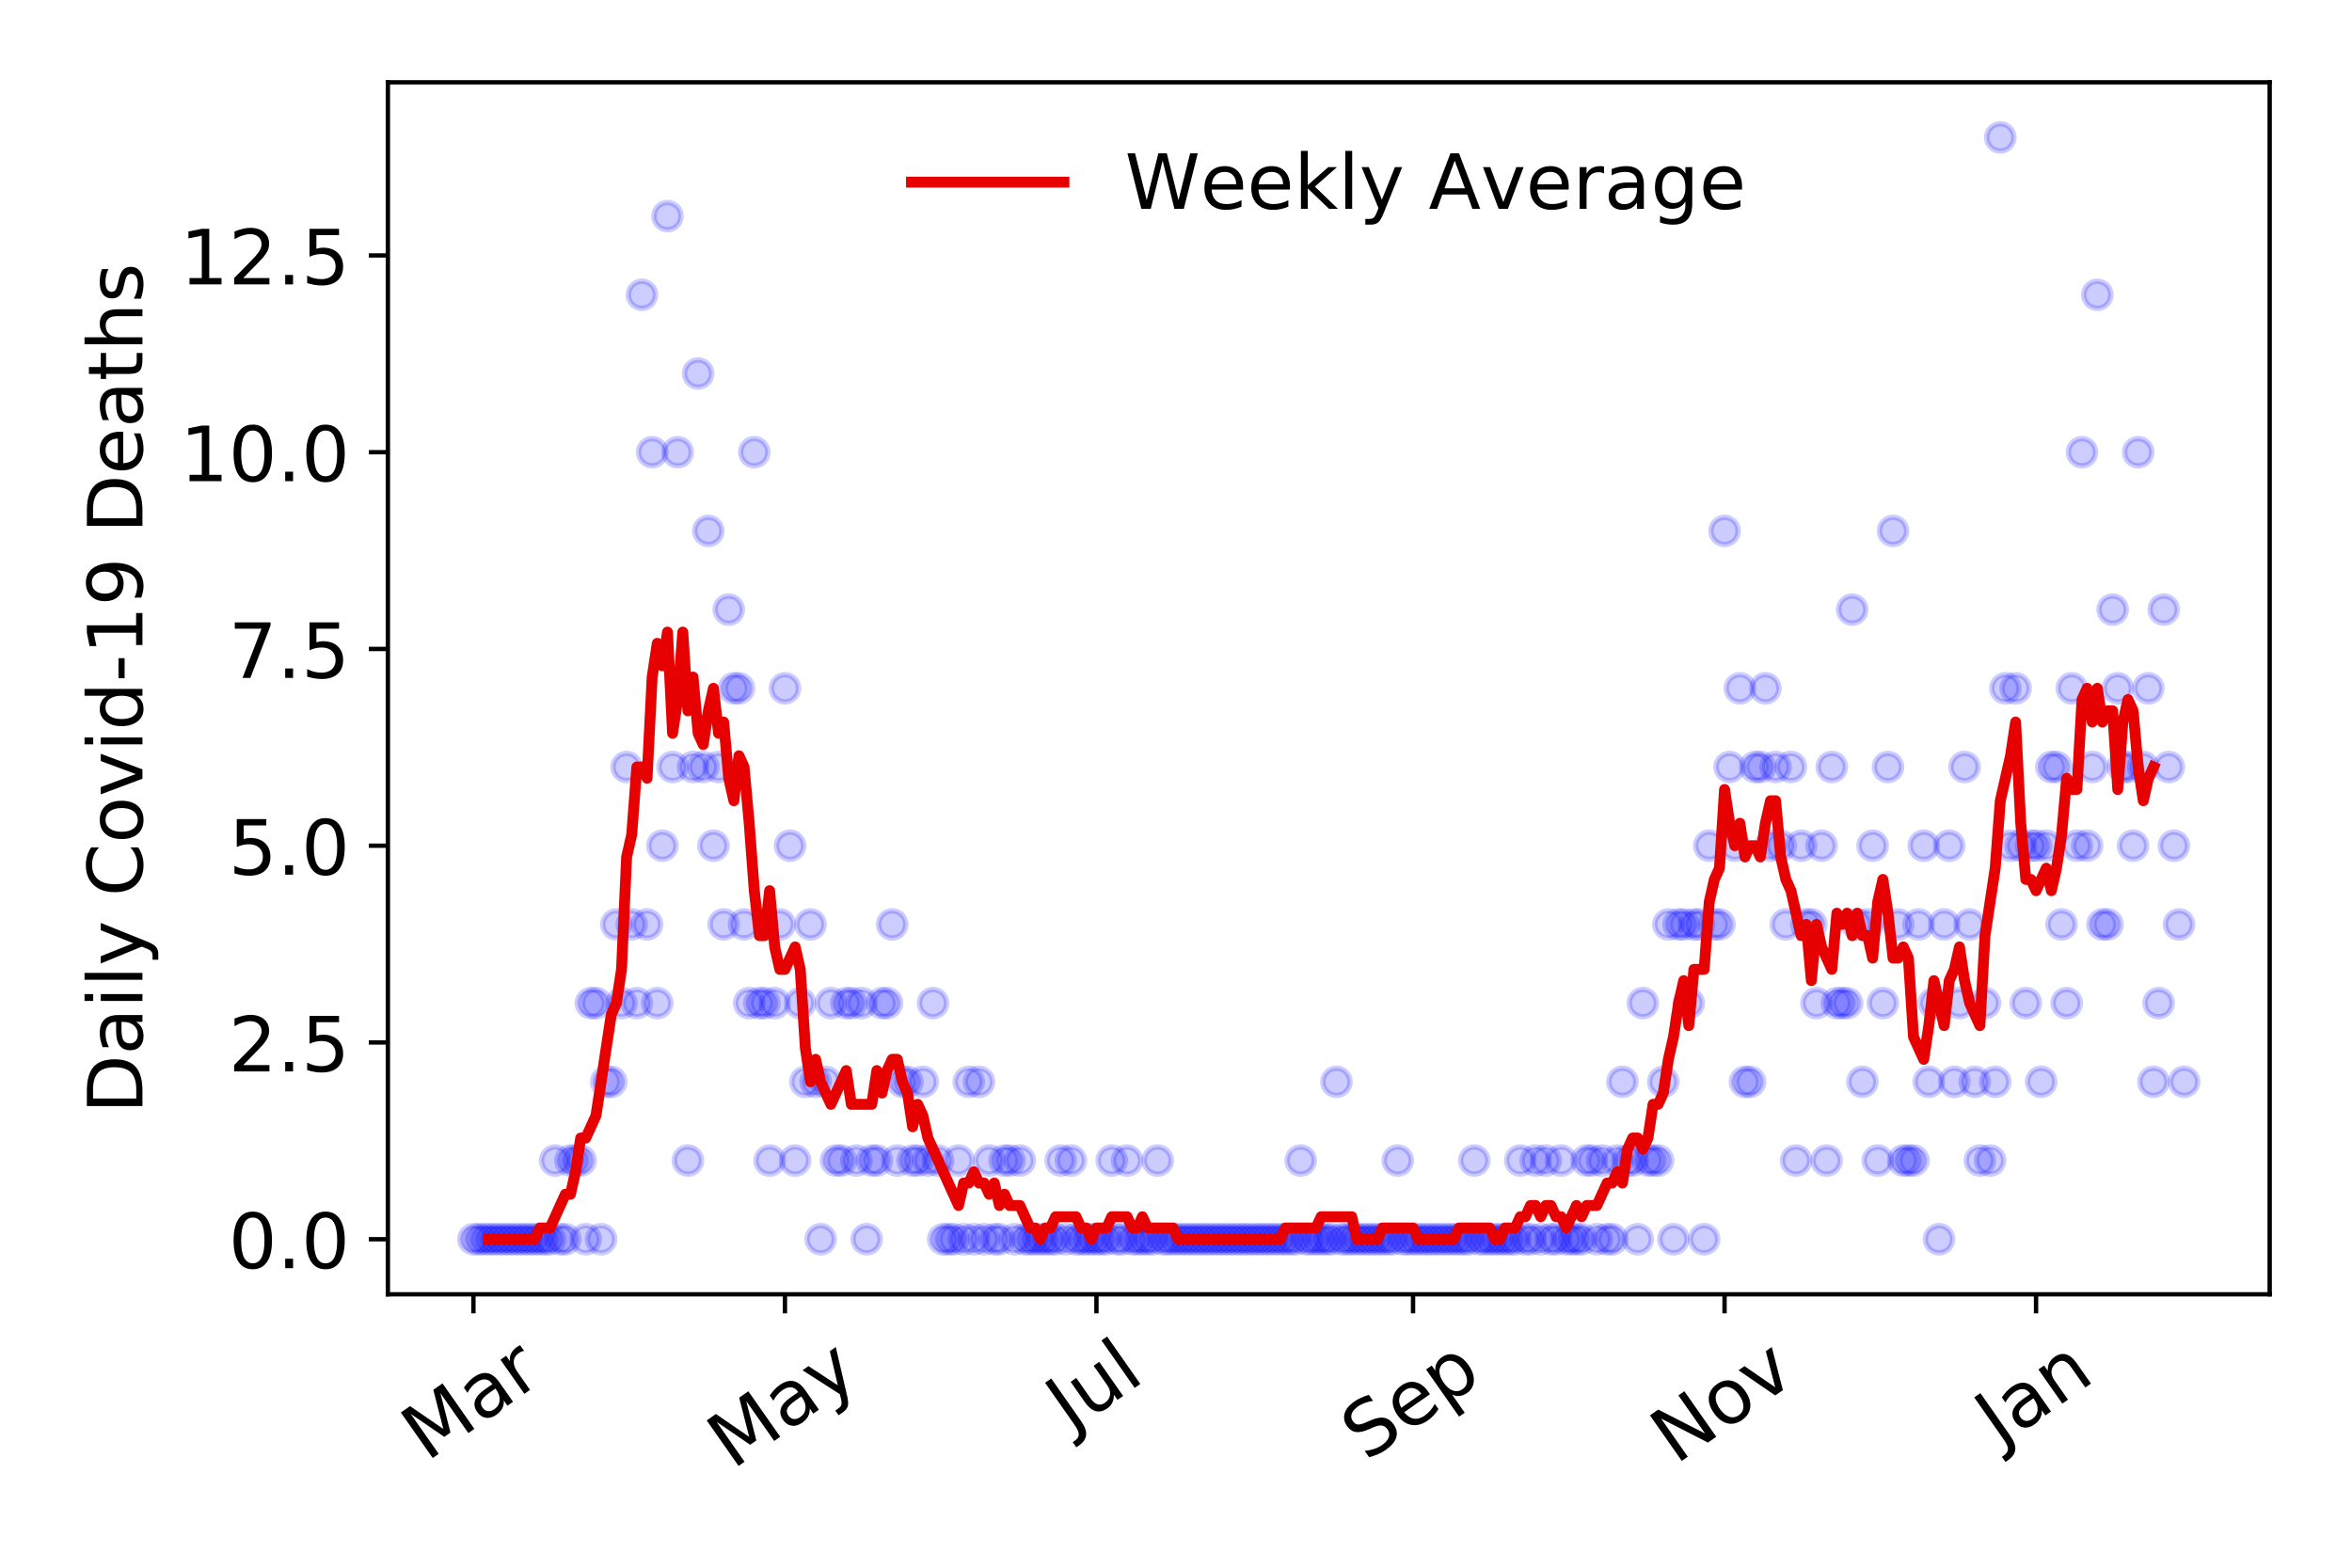 <?xml version="1.0" encoding="utf-8" standalone="no"?>
<!DOCTYPE svg PUBLIC "-//W3C//DTD SVG 1.1//EN"
  "http://www.w3.org/Graphics/SVG/1.1/DTD/svg11.dtd">
<!-- Created with matplotlib (https://matplotlib.org/) -->
<svg height="288pt" version="1.1" viewBox="0 0 432 288" width="432pt" xmlns="http://www.w3.org/2000/svg" xmlns:xlink="http://www.w3.org/1999/xlink">
 <defs>
  <style type="text/css">
*{stroke-linecap:butt;stroke-linejoin:round;}
  </style>
 </defs>
 <g id="figure_1">
  <g id="patch_1">
   <path d="M 0 288 
L 432 288 
L 432 0 
L 0 0 
z
" style="fill:#ffffff;"/>
  </g>
  <g id="axes_1">
   <g id="patch_2">
    <path d="M 71.245 237.778 
L 416.88 237.778 
L 416.88 15.12 
L 71.245 15.12 
z
" style="fill:#ffffff;"/>
   </g>
   <g id="matplotlib.axis_1">
    <g id="xtick_1">
     <g id="line2d_1">
      <defs>
       <path d="M 0 0 
L 0 3.5 
" id="m0556bf2d23" style="stroke:#000000;stroke-width:0.8;"/>
      </defs>
      <g>
       <use style="stroke:#000000;stroke-width:0.8;" x="86.956" xlink:href="#m0556bf2d23" y="237.778"/>
      </g>
     </g>
     <g id="text_1">
      <!-- Mar -->
      <defs>
       <path d="M 9.812 72.906 
L 24.516 72.906 
L 43.109 23.297 
L 61.812 72.906 
L 76.516 72.906 
L 76.516 0 
L 66.891 0 
L 66.891 64.016 
L 48.094 14.016 
L 38.188 14.016 
L 19.391 64.016 
L 19.391 0 
L 9.812 0 
z
" id="DejaVuSans-77"/>
       <path d="M 34.281 27.484 
Q 23.391 27.484 19.188 25 
Q 14.984 22.516 14.984 16.5 
Q 14.984 11.719 18.141 8.906 
Q 21.297 6.109 26.703 6.109 
Q 34.188 6.109 38.703 11.406 
Q 43.219 16.703 43.219 25.484 
L 43.219 27.484 
z
M 52.203 31.203 
L 52.203 0 
L 43.219 0 
L 43.219 8.297 
Q 40.141 3.328 35.547 0.953 
Q 30.953 -1.422 24.312 -1.422 
Q 15.922 -1.422 10.953 3.297 
Q 6 8.016 6 15.922 
Q 6 25.141 12.172 29.828 
Q 18.359 34.516 30.609 34.516 
L 43.219 34.516 
L 43.219 35.406 
Q 43.219 41.609 39.141 45 
Q 35.062 48.391 27.688 48.391 
Q 23 48.391 18.547 47.266 
Q 14.109 46.141 10.016 43.891 
L 10.016 52.203 
Q 14.938 54.109 19.578 55.047 
Q 24.219 56 28.609 56 
Q 40.484 56 46.344 49.844 
Q 52.203 43.703 52.203 31.203 
z
" id="DejaVuSans-97"/>
       <path d="M 41.109 46.297 
Q 39.594 47.172 37.812 47.578 
Q 36.031 48 33.891 48 
Q 26.266 48 22.188 43.047 
Q 18.109 38.094 18.109 28.812 
L 18.109 0 
L 9.078 0 
L 9.078 54.688 
L 18.109 54.688 
L 18.109 46.188 
Q 20.953 51.172 25.484 53.578 
Q 30.031 56 36.531 56 
Q 37.453 56 38.578 55.875 
Q 39.703 55.766 41.062 55.516 
z
" id="DejaVuSans-114"/>
      </defs>
      <g transform="translate(78.353 268.643)rotate(-35)scale(0.14 -0.14)">
       <use xlink:href="#DejaVuSans-77"/>
       <use x="86.279" xlink:href="#DejaVuSans-97"/>
       <use x="147.559" xlink:href="#DejaVuSans-114"/>
      </g>
     </g>
    </g>
    <g id="xtick_2">
     <g id="line2d_2">
      <g>
       <use style="stroke:#000000;stroke-width:0.8;" x="144.171" xlink:href="#m0556bf2d23" y="237.778"/>
      </g>
     </g>
     <g id="text_2">
      <!-- May -->
      <defs>
       <path d="M 32.172 -5.078 
Q 28.375 -14.844 24.75 -17.812 
Q 21.141 -20.797 15.094 -20.797 
L 7.906 -20.797 
L 7.906 -13.281 
L 13.188 -13.281 
Q 16.891 -13.281 18.938 -11.516 
Q 21 -9.766 23.484 -3.219 
L 25.094 0.875 
L 2.984 54.688 
L 12.5 54.688 
L 29.594 11.922 
L 46.688 54.688 
L 56.203 54.688 
z
" id="DejaVuSans-121"/>
      </defs>
      <g transform="translate(134.531 270.094)rotate(-35)scale(0.14 -0.14)">
       <use xlink:href="#DejaVuSans-77"/>
       <use x="86.279" xlink:href="#DejaVuSans-97"/>
       <use x="147.559" xlink:href="#DejaVuSans-121"/>
      </g>
     </g>
    </g>
    <g id="xtick_3">
     <g id="line2d_3">
      <g>
       <use style="stroke:#000000;stroke-width:0.8;" x="201.386" xlink:href="#m0556bf2d23" y="237.778"/>
      </g>
     </g>
     <g id="text_3">
      <!-- Jul -->
      <defs>
       <path d="M 9.812 72.906 
L 19.672 72.906 
L 19.672 5.078 
Q 19.672 -8.109 14.672 -14.062 
Q 9.672 -20.016 -1.422 -20.016 
L -5.172 -20.016 
L -5.172 -11.719 
L -2.094 -11.719 
Q 4.438 -11.719 7.125 -8.047 
Q 9.812 -4.391 9.812 5.078 
z
" id="DejaVuSans-74"/>
       <path d="M 8.5 21.578 
L 8.5 54.688 
L 17.484 54.688 
L 17.484 21.922 
Q 17.484 14.156 20.5 10.266 
Q 23.531 6.391 29.594 6.391 
Q 36.859 6.391 41.078 11.031 
Q 45.312 15.672 45.312 23.688 
L 45.312 54.688 
L 54.297 54.688 
L 54.297 0 
L 45.312 0 
L 45.312 8.406 
Q 42.047 3.422 37.719 1 
Q 33.406 -1.422 27.688 -1.422 
Q 18.266 -1.422 13.375 4.438 
Q 8.5 10.297 8.5 21.578 
z
M 31.109 56 
z
" id="DejaVuSans-117"/>
       <path d="M 9.422 75.984 
L 18.406 75.984 
L 18.406 0 
L 9.422 0 
z
" id="DejaVuSans-108"/>
      </defs>
      <g transform="translate(196.683 263.181)rotate(-35)scale(0.14 -0.14)">
       <use xlink:href="#DejaVuSans-74"/>
       <use x="29.492" xlink:href="#DejaVuSans-117"/>
       <use x="92.871" xlink:href="#DejaVuSans-108"/>
      </g>
     </g>
    </g>
    <g id="xtick_4">
     <g id="line2d_4">
      <g>
       <use style="stroke:#000000;stroke-width:0.8;" x="259.539" xlink:href="#m0556bf2d23" y="237.778"/>
      </g>
     </g>
     <g id="text_4">
      <!-- Sep -->
      <defs>
       <path d="M 53.516 70.516 
L 53.516 60.891 
Q 47.906 63.578 42.922 64.891 
Q 37.938 66.219 33.297 66.219 
Q 25.25 66.219 20.875 63.094 
Q 16.5 59.969 16.5 54.203 
Q 16.5 49.359 19.406 46.891 
Q 22.312 44.438 30.422 42.922 
L 36.375 41.703 
Q 47.406 39.594 52.656 34.297 
Q 57.906 29 57.906 20.125 
Q 57.906 9.516 50.797 4.047 
Q 43.703 -1.422 29.984 -1.422 
Q 24.812 -1.422 18.969 -0.25 
Q 13.141 0.922 6.891 3.219 
L 6.891 13.375 
Q 12.891 10.016 18.656 8.297 
Q 24.422 6.594 29.984 6.594 
Q 38.422 6.594 43.016 9.906 
Q 47.609 13.234 47.609 19.391 
Q 47.609 24.75 44.312 27.781 
Q 41.016 30.812 33.5 32.328 
L 27.484 33.5 
Q 16.453 35.688 11.516 40.375 
Q 6.594 45.062 6.594 53.422 
Q 6.594 63.094 13.406 68.656 
Q 20.219 74.219 32.172 74.219 
Q 37.312 74.219 42.625 73.281 
Q 47.953 72.359 53.516 70.516 
z
" id="DejaVuSans-83"/>
       <path d="M 56.203 29.594 
L 56.203 25.203 
L 14.891 25.203 
Q 15.484 15.922 20.484 11.062 
Q 25.484 6.203 34.422 6.203 
Q 39.594 6.203 44.453 7.469 
Q 49.312 8.734 54.109 11.281 
L 54.109 2.781 
Q 49.266 0.734 44.188 -0.344 
Q 39.109 -1.422 33.891 -1.422 
Q 20.797 -1.422 13.156 6.188 
Q 5.516 13.812 5.516 26.812 
Q 5.516 40.234 12.766 48.109 
Q 20.016 56 32.328 56 
Q 43.359 56 49.781 48.891 
Q 56.203 41.797 56.203 29.594 
z
M 47.219 32.234 
Q 47.125 39.594 43.094 43.984 
Q 39.062 48.391 32.422 48.391 
Q 24.906 48.391 20.391 44.141 
Q 15.875 39.891 15.188 32.172 
z
" id="DejaVuSans-101"/>
       <path d="M 18.109 8.203 
L 18.109 -20.797 
L 9.078 -20.797 
L 9.078 54.688 
L 18.109 54.688 
L 18.109 46.391 
Q 20.953 51.266 25.266 53.625 
Q 29.594 56 35.594 56 
Q 45.562 56 51.781 48.094 
Q 58.016 40.188 58.016 27.297 
Q 58.016 14.406 51.781 6.484 
Q 45.562 -1.422 35.594 -1.422 
Q 29.594 -1.422 25.266 0.953 
Q 20.953 3.328 18.109 8.203 
z
M 48.688 27.297 
Q 48.688 37.203 44.609 42.844 
Q 40.531 48.484 33.406 48.484 
Q 26.266 48.484 22.188 42.844 
Q 18.109 37.203 18.109 27.297 
Q 18.109 17.391 22.188 11.75 
Q 26.266 6.109 33.406 6.109 
Q 40.531 6.109 44.609 11.75 
Q 48.688 17.391 48.688 27.297 
z
" id="DejaVuSans-112"/>
      </defs>
      <g transform="translate(250.946 268.629)rotate(-35)scale(0.14 -0.14)">
       <use xlink:href="#DejaVuSans-83"/>
       <use x="63.477" xlink:href="#DejaVuSans-101"/>
       <use x="125" xlink:href="#DejaVuSans-112"/>
      </g>
     </g>
    </g>
    <g id="xtick_5">
     <g id="line2d_5">
      <g>
       <use style="stroke:#000000;stroke-width:0.8;" x="316.754" xlink:href="#m0556bf2d23" y="237.778"/>
      </g>
     </g>
     <g id="text_5">
      <!-- Nov -->
      <defs>
       <path d="M 9.812 72.906 
L 23.094 72.906 
L 55.422 11.922 
L 55.422 72.906 
L 64.984 72.906 
L 64.984 0 
L 51.703 0 
L 19.391 60.984 
L 19.391 0 
L 9.812 0 
z
" id="DejaVuSans-78"/>
       <path d="M 30.609 48.391 
Q 23.391 48.391 19.188 42.75 
Q 14.984 37.109 14.984 27.297 
Q 14.984 17.484 19.156 11.844 
Q 23.344 6.203 30.609 6.203 
Q 37.797 6.203 41.984 11.859 
Q 46.188 17.531 46.188 27.297 
Q 46.188 37.016 41.984 42.703 
Q 37.797 48.391 30.609 48.391 
z
M 30.609 56 
Q 42.328 56 49.016 48.375 
Q 55.719 40.766 55.719 27.297 
Q 55.719 13.875 49.016 6.219 
Q 42.328 -1.422 30.609 -1.422 
Q 18.844 -1.422 12.172 6.219 
Q 5.516 13.875 5.516 27.297 
Q 5.516 40.766 12.172 48.375 
Q 18.844 56 30.609 56 
z
" id="DejaVuSans-111"/>
       <path d="M 2.984 54.688 
L 12.5 54.688 
L 29.594 8.797 
L 46.688 54.688 
L 56.203 54.688 
L 35.688 0 
L 23.484 0 
z
" id="DejaVuSans-118"/>
      </defs>
      <g transform="translate(307.777 269.166)rotate(-35)scale(0.14 -0.14)">
       <use xlink:href="#DejaVuSans-78"/>
       <use x="74.805" xlink:href="#DejaVuSans-111"/>
       <use x="135.986" xlink:href="#DejaVuSans-118"/>
      </g>
     </g>
    </g>
    <g id="xtick_6">
     <g id="line2d_6">
      <g>
       <use style="stroke:#000000;stroke-width:0.8;" x="373.969" xlink:href="#m0556bf2d23" y="237.778"/>
      </g>
     </g>
     <g id="text_6">
      <!-- Jan -->
      <defs>
       <path d="M 54.891 33.016 
L 54.891 0 
L 45.906 0 
L 45.906 32.719 
Q 45.906 40.484 42.875 44.328 
Q 39.844 48.188 33.797 48.188 
Q 26.516 48.188 22.312 43.547 
Q 18.109 38.922 18.109 30.906 
L 18.109 0 
L 9.078 0 
L 9.078 54.688 
L 18.109 54.688 
L 18.109 46.188 
Q 21.344 51.125 25.703 53.562 
Q 30.078 56 35.797 56 
Q 45.219 56 50.047 50.172 
Q 54.891 44.344 54.891 33.016 
z
" id="DejaVuSans-110"/>
      </defs>
      <g transform="translate(367.345 265.871)rotate(-35)scale(0.14 -0.14)">
       <use xlink:href="#DejaVuSans-74"/>
       <use x="29.492" xlink:href="#DejaVuSans-97"/>
       <use x="90.771" xlink:href="#DejaVuSans-110"/>
      </g>
     </g>
    </g>
   </g>
   <g id="matplotlib.axis_2">
    <g id="ytick_1">
     <g id="line2d_7">
      <defs>
       <path d="M 0 0 
L -3.5 0 
" id="m8f8acaf9cc" style="stroke:#000000;stroke-width:0.8;"/>
      </defs>
      <g>
       <use style="stroke:#000000;stroke-width:0.8;" x="71.245" xlink:href="#m8f8acaf9cc" y="227.657"/>
      </g>
     </g>
     <g id="text_7">
      <!-- 0.0 -->
      <defs>
       <path d="M 31.781 66.406 
Q 24.172 66.406 20.328 58.906 
Q 16.5 51.422 16.5 36.375 
Q 16.5 21.391 20.328 13.891 
Q 24.172 6.391 31.781 6.391 
Q 39.453 6.391 43.281 13.891 
Q 47.125 21.391 47.125 36.375 
Q 47.125 51.422 43.281 58.906 
Q 39.453 66.406 31.781 66.406 
z
M 31.781 74.219 
Q 44.047 74.219 50.516 64.516 
Q 56.984 54.828 56.984 36.375 
Q 56.984 17.969 50.516 8.266 
Q 44.047 -1.422 31.781 -1.422 
Q 19.531 -1.422 13.062 8.266 
Q 6.594 17.969 6.594 36.375 
Q 6.594 54.828 13.062 64.516 
Q 19.531 74.219 31.781 74.219 
z
" id="DejaVuSans-48"/>
       <path d="M 10.688 12.406 
L 21 12.406 
L 21 0 
L 10.688 0 
z
" id="DejaVuSans-46"/>
      </defs>
      <g transform="translate(41.981 232.976)scale(0.14 -0.14)">
       <use xlink:href="#DejaVuSans-48"/>
       <use x="63.623" xlink:href="#DejaVuSans-46"/>
       <use x="95.41" xlink:href="#DejaVuSans-48"/>
      </g>
     </g>
    </g>
    <g id="ytick_2">
     <g id="line2d_8">
      <g>
       <use style="stroke:#000000;stroke-width:0.8;" x="71.245" xlink:href="#m8f8acaf9cc" y="191.512"/>
      </g>
     </g>
     <g id="text_8">
      <!-- 2.5 -->
      <defs>
       <path d="M 19.188 8.297 
L 53.609 8.297 
L 53.609 0 
L 7.328 0 
L 7.328 8.297 
Q 12.938 14.109 22.625 23.891 
Q 32.328 33.688 34.812 36.531 
Q 39.547 41.844 41.422 45.531 
Q 43.312 49.219 43.312 52.781 
Q 43.312 58.594 39.234 62.25 
Q 35.156 65.922 28.609 65.922 
Q 23.969 65.922 18.812 64.312 
Q 13.672 62.703 7.812 59.422 
L 7.812 69.391 
Q 13.766 71.781 18.938 73 
Q 24.125 74.219 28.422 74.219 
Q 39.75 74.219 46.484 68.547 
Q 53.219 62.891 53.219 53.422 
Q 53.219 48.922 51.531 44.891 
Q 49.859 40.875 45.406 35.406 
Q 44.188 33.984 37.641 27.219 
Q 31.109 20.453 19.188 8.297 
z
" id="DejaVuSans-50"/>
       <path d="M 10.797 72.906 
L 49.516 72.906 
L 49.516 64.594 
L 19.828 64.594 
L 19.828 46.734 
Q 21.969 47.469 24.109 47.828 
Q 26.266 48.188 28.422 48.188 
Q 40.625 48.188 47.75 41.5 
Q 54.891 34.812 54.891 23.391 
Q 54.891 11.625 47.562 5.094 
Q 40.234 -1.422 26.906 -1.422 
Q 22.312 -1.422 17.547 -0.641 
Q 12.797 0.141 7.719 1.703 
L 7.719 11.625 
Q 12.109 9.234 16.797 8.062 
Q 21.484 6.891 26.703 6.891 
Q 35.156 6.891 40.078 11.328 
Q 45.016 15.766 45.016 23.391 
Q 45.016 31 40.078 35.438 
Q 35.156 39.891 26.703 39.891 
Q 22.75 39.891 18.812 39.016 
Q 14.891 38.141 10.797 36.281 
z
" id="DejaVuSans-53"/>
      </defs>
      <g transform="translate(41.981 196.83)scale(0.14 -0.14)">
       <use xlink:href="#DejaVuSans-50"/>
       <use x="63.623" xlink:href="#DejaVuSans-46"/>
       <use x="95.41" xlink:href="#DejaVuSans-53"/>
      </g>
     </g>
    </g>
    <g id="ytick_3">
     <g id="line2d_9">
      <g>
       <use style="stroke:#000000;stroke-width:0.8;" x="71.245" xlink:href="#m8f8acaf9cc" y="155.366"/>
      </g>
     </g>
     <g id="text_9">
      <!-- 5.0 -->
      <g transform="translate(41.981 160.685)scale(0.14 -0.14)">
       <use xlink:href="#DejaVuSans-53"/>
       <use x="63.623" xlink:href="#DejaVuSans-46"/>
       <use x="95.41" xlink:href="#DejaVuSans-48"/>
      </g>
     </g>
    </g>
    <g id="ytick_4">
     <g id="line2d_10">
      <g>
       <use style="stroke:#000000;stroke-width:0.8;" x="71.245" xlink:href="#m8f8acaf9cc" y="119.22"/>
      </g>
     </g>
     <g id="text_10">
      <!-- 7.5 -->
      <defs>
       <path d="M 8.203 72.906 
L 55.078 72.906 
L 55.078 68.703 
L 28.609 0 
L 18.312 0 
L 43.219 64.594 
L 8.203 64.594 
z
" id="DejaVuSans-55"/>
      </defs>
      <g transform="translate(41.981 124.539)scale(0.14 -0.14)">
       <use xlink:href="#DejaVuSans-55"/>
       <use x="63.623" xlink:href="#DejaVuSans-46"/>
       <use x="95.41" xlink:href="#DejaVuSans-53"/>
      </g>
     </g>
    </g>
    <g id="ytick_5">
     <g id="line2d_11">
      <g>
       <use style="stroke:#000000;stroke-width:0.8;" x="71.245" xlink:href="#m8f8acaf9cc" y="83.074"/>
      </g>
     </g>
     <g id="text_11">
      <!-- 10.0 -->
      <defs>
       <path d="M 12.406 8.297 
L 28.516 8.297 
L 28.516 63.922 
L 10.984 60.406 
L 10.984 69.391 
L 28.422 72.906 
L 38.281 72.906 
L 38.281 8.297 
L 54.391 8.297 
L 54.391 0 
L 12.406 0 
z
" id="DejaVuSans-49"/>
      </defs>
      <g transform="translate(33.073 88.393)scale(0.14 -0.14)">
       <use xlink:href="#DejaVuSans-49"/>
       <use x="63.623" xlink:href="#DejaVuSans-48"/>
       <use x="127.246" xlink:href="#DejaVuSans-46"/>
       <use x="159.033" xlink:href="#DejaVuSans-48"/>
      </g>
     </g>
    </g>
    <g id="ytick_6">
     <g id="line2d_12">
      <g>
       <use style="stroke:#000000;stroke-width:0.8;" x="71.245" xlink:href="#m8f8acaf9cc" y="46.928"/>
      </g>
     </g>
     <g id="text_12">
      <!-- 12.5 -->
      <g transform="translate(33.073 52.247)scale(0.14 -0.14)">
       <use xlink:href="#DejaVuSans-49"/>
       <use x="63.623" xlink:href="#DejaVuSans-50"/>
       <use x="127.246" xlink:href="#DejaVuSans-46"/>
       <use x="159.033" xlink:href="#DejaVuSans-53"/>
      </g>
     </g>
    </g>
    <g id="text_13">
     <!-- Daily Covid-19 Deaths -->
     <defs>
      <path d="M 19.672 64.797 
L 19.672 8.109 
L 31.594 8.109 
Q 46.688 8.109 53.688 14.938 
Q 60.688 21.781 60.688 36.531 
Q 60.688 51.172 53.688 57.984 
Q 46.688 64.797 31.594 64.797 
z
M 9.812 72.906 
L 30.078 72.906 
Q 51.266 72.906 61.172 64.094 
Q 71.094 55.281 71.094 36.531 
Q 71.094 17.672 61.125 8.828 
Q 51.172 0 30.078 0 
L 9.812 0 
z
" id="DejaVuSans-68"/>
      <path d="M 9.422 54.688 
L 18.406 54.688 
L 18.406 0 
L 9.422 0 
z
M 9.422 75.984 
L 18.406 75.984 
L 18.406 64.594 
L 9.422 64.594 
z
" id="DejaVuSans-105"/>
      <path id="DejaVuSans-32"/>
      <path d="M 64.406 67.281 
L 64.406 56.891 
Q 59.422 61.531 53.781 63.812 
Q 48.141 66.109 41.797 66.109 
Q 29.297 66.109 22.656 58.469 
Q 16.016 50.828 16.016 36.375 
Q 16.016 21.969 22.656 14.328 
Q 29.297 6.688 41.797 6.688 
Q 48.141 6.688 53.781 8.984 
Q 59.422 11.281 64.406 15.922 
L 64.406 5.609 
Q 59.234 2.094 53.438 0.328 
Q 47.656 -1.422 41.219 -1.422 
Q 24.656 -1.422 15.125 8.703 
Q 5.609 18.844 5.609 36.375 
Q 5.609 53.953 15.125 64.078 
Q 24.656 74.219 41.219 74.219 
Q 47.75 74.219 53.531 72.484 
Q 59.328 70.75 64.406 67.281 
z
" id="DejaVuSans-67"/>
      <path d="M 45.406 46.391 
L 45.406 75.984 
L 54.391 75.984 
L 54.391 0 
L 45.406 0 
L 45.406 8.203 
Q 42.578 3.328 38.25 0.953 
Q 33.938 -1.422 27.875 -1.422 
Q 17.969 -1.422 11.734 6.484 
Q 5.516 14.406 5.516 27.297 
Q 5.516 40.188 11.734 48.094 
Q 17.969 56 27.875 56 
Q 33.938 56 38.25 53.625 
Q 42.578 51.266 45.406 46.391 
z
M 14.797 27.297 
Q 14.797 17.391 18.875 11.75 
Q 22.953 6.109 30.078 6.109 
Q 37.203 6.109 41.297 11.75 
Q 45.406 17.391 45.406 27.297 
Q 45.406 37.203 41.297 42.844 
Q 37.203 48.484 30.078 48.484 
Q 22.953 48.484 18.875 42.844 
Q 14.797 37.203 14.797 27.297 
z
" id="DejaVuSans-100"/>
      <path d="M 4.891 31.391 
L 31.203 31.391 
L 31.203 23.391 
L 4.891 23.391 
z
" id="DejaVuSans-45"/>
      <path d="M 10.984 1.516 
L 10.984 10.5 
Q 14.703 8.734 18.5 7.812 
Q 22.312 6.891 25.984 6.891 
Q 35.75 6.891 40.891 13.453 
Q 46.047 20.016 46.781 33.406 
Q 43.953 29.203 39.594 26.953 
Q 35.25 24.703 29.984 24.703 
Q 19.047 24.703 12.672 31.312 
Q 6.297 37.938 6.297 49.422 
Q 6.297 60.641 12.938 67.422 
Q 19.578 74.219 30.609 74.219 
Q 43.266 74.219 49.922 64.516 
Q 56.594 54.828 56.594 36.375 
Q 56.594 19.141 48.406 8.859 
Q 40.234 -1.422 26.422 -1.422 
Q 22.703 -1.422 18.891 -0.688 
Q 15.094 0.047 10.984 1.516 
z
M 30.609 32.422 
Q 37.25 32.422 41.125 36.953 
Q 45.016 41.5 45.016 49.422 
Q 45.016 57.281 41.125 61.844 
Q 37.25 66.406 30.609 66.406 
Q 23.969 66.406 20.094 61.844 
Q 16.219 57.281 16.219 49.422 
Q 16.219 41.5 20.094 36.953 
Q 23.969 32.422 30.609 32.422 
z
" id="DejaVuSans-57"/>
      <path d="M 18.312 70.219 
L 18.312 54.688 
L 36.812 54.688 
L 36.812 47.703 
L 18.312 47.703 
L 18.312 18.016 
Q 18.312 11.328 20.141 9.422 
Q 21.969 7.516 27.594 7.516 
L 36.812 7.516 
L 36.812 0 
L 27.594 0 
Q 17.188 0 13.234 3.875 
Q 9.281 7.766 9.281 18.016 
L 9.281 47.703 
L 2.688 47.703 
L 2.688 54.688 
L 9.281 54.688 
L 9.281 70.219 
z
" id="DejaVuSans-116"/>
      <path d="M 54.891 33.016 
L 54.891 0 
L 45.906 0 
L 45.906 32.719 
Q 45.906 40.484 42.875 44.328 
Q 39.844 48.188 33.797 48.188 
Q 26.516 48.188 22.312 43.547 
Q 18.109 38.922 18.109 30.906 
L 18.109 0 
L 9.078 0 
L 9.078 75.984 
L 18.109 75.984 
L 18.109 46.188 
Q 21.344 51.125 25.703 53.562 
Q 30.078 56 35.797 56 
Q 45.219 56 50.047 50.172 
Q 54.891 44.344 54.891 33.016 
z
" id="DejaVuSans-104"/>
      <path d="M 44.281 53.078 
L 44.281 44.578 
Q 40.484 46.531 36.375 47.5 
Q 32.281 48.484 27.875 48.484 
Q 21.188 48.484 17.844 46.438 
Q 14.5 44.391 14.5 40.281 
Q 14.5 37.156 16.891 35.375 
Q 19.281 33.594 26.516 31.984 
L 29.594 31.297 
Q 39.156 29.25 43.188 25.516 
Q 47.219 21.781 47.219 15.094 
Q 47.219 7.469 41.188 3.016 
Q 35.156 -1.422 24.609 -1.422 
Q 20.219 -1.422 15.453 -0.562 
Q 10.688 0.297 5.422 2 
L 5.422 11.281 
Q 10.406 8.688 15.234 7.391 
Q 20.062 6.109 24.812 6.109 
Q 31.156 6.109 34.562 8.281 
Q 37.984 10.453 37.984 14.406 
Q 37.984 18.062 35.516 20.016 
Q 33.062 21.969 24.703 23.781 
L 21.578 24.516 
Q 13.234 26.266 9.516 29.906 
Q 5.812 33.547 5.812 39.891 
Q 5.812 47.609 11.281 51.797 
Q 16.75 56 26.812 56 
Q 31.781 56 36.172 55.266 
Q 40.578 54.547 44.281 53.078 
z
" id="DejaVuSans-115"/>
     </defs>
     <g transform="translate(26.162 204.56)rotate(-90)scale(0.14 -0.14)">
      <use xlink:href="#DejaVuSans-68"/>
      <use x="77.002" xlink:href="#DejaVuSans-97"/>
      <use x="138.281" xlink:href="#DejaVuSans-105"/>
      <use x="166.064" xlink:href="#DejaVuSans-108"/>
      <use x="193.848" xlink:href="#DejaVuSans-121"/>
      <use x="253.027" xlink:href="#DejaVuSans-32"/>
      <use x="284.814" xlink:href="#DejaVuSans-67"/>
      <use x="354.639" xlink:href="#DejaVuSans-111"/>
      <use x="415.82" xlink:href="#DejaVuSans-118"/>
      <use x="475" xlink:href="#DejaVuSans-105"/>
      <use x="502.783" xlink:href="#DejaVuSans-100"/>
      <use x="566.26" xlink:href="#DejaVuSans-45"/>
      <use x="602.344" xlink:href="#DejaVuSans-49"/>
      <use x="665.967" xlink:href="#DejaVuSans-57"/>
      <use x="729.59" xlink:href="#DejaVuSans-32"/>
      <use x="761.377" xlink:href="#DejaVuSans-68"/>
      <use x="838.379" xlink:href="#DejaVuSans-101"/>
      <use x="899.902" xlink:href="#DejaVuSans-97"/>
      <use x="961.182" xlink:href="#DejaVuSans-116"/>
      <use x="1000.391" xlink:href="#DejaVuSans-104"/>
      <use x="1063.77" xlink:href="#DejaVuSans-115"/>
     </g>
    </g>
   </g>
   <g id="line2d_13">
    <defs>
     <path d="M 0 2.5 
C 0.663 2.5 1.299 2.237 1.768 1.768 
C 2.237 1.299 2.5 0.663 2.5 0 
C 2.5 -0.663 2.237 -1.299 1.768 -1.768 
C 1.299 -2.237 0.663 -2.5 0 -2.5 
C -0.663 -2.5 -1.299 -2.237 -1.768 -1.768 
C -2.237 -1.299 -2.5 -0.663 -2.5 0 
C -2.5 0.663 -2.237 1.299 -1.768 1.768 
C -1.299 2.237 -0.663 2.5 0 2.5 
z
" id="mb5498369b9" style="stroke:#0000ff;stroke-opacity:0.2;"/>
    </defs>
    <g clip-path="url(#pb0e6c00654)">
     <use style="fill:#0000ff;fill-opacity:0.2;stroke:#0000ff;stroke-opacity:0.2;" x="86.956" xlink:href="#mb5498369b9" y="227.657"/>
     <use style="fill:#0000ff;fill-opacity:0.2;stroke:#0000ff;stroke-opacity:0.2;" x="87.894" xlink:href="#mb5498369b9" y="227.657"/>
     <use style="fill:#0000ff;fill-opacity:0.2;stroke:#0000ff;stroke-opacity:0.2;" x="88.832" xlink:href="#mb5498369b9" y="227.657"/>
     <use style="fill:#0000ff;fill-opacity:0.2;stroke:#0000ff;stroke-opacity:0.2;" x="89.77" xlink:href="#mb5498369b9" y="227.657"/>
     <use style="fill:#0000ff;fill-opacity:0.2;stroke:#0000ff;stroke-opacity:0.2;" x="90.707" xlink:href="#mb5498369b9" y="227.657"/>
     <use style="fill:#0000ff;fill-opacity:0.2;stroke:#0000ff;stroke-opacity:0.2;" x="91.645" xlink:href="#mb5498369b9" y="227.657"/>
     <use style="fill:#0000ff;fill-opacity:0.2;stroke:#0000ff;stroke-opacity:0.2;" x="92.583" xlink:href="#mb5498369b9" y="227.657"/>
     <use style="fill:#0000ff;fill-opacity:0.2;stroke:#0000ff;stroke-opacity:0.2;" x="93.521" xlink:href="#mb5498369b9" y="227.657"/>
     <use style="fill:#0000ff;fill-opacity:0.2;stroke:#0000ff;stroke-opacity:0.2;" x="94.459" xlink:href="#mb5498369b9" y="227.657"/>
     <use style="fill:#0000ff;fill-opacity:0.2;stroke:#0000ff;stroke-opacity:0.2;" x="95.397" xlink:href="#mb5498369b9" y="227.657"/>
     <use style="fill:#0000ff;fill-opacity:0.2;stroke:#0000ff;stroke-opacity:0.2;" x="96.335" xlink:href="#mb5498369b9" y="227.657"/>
     <use style="fill:#0000ff;fill-opacity:0.2;stroke:#0000ff;stroke-opacity:0.2;" x="97.273" xlink:href="#mb5498369b9" y="227.657"/>
     <use style="fill:#0000ff;fill-opacity:0.2;stroke:#0000ff;stroke-opacity:0.2;" x="98.211" xlink:href="#mb5498369b9" y="227.657"/>
     <use style="fill:#0000ff;fill-opacity:0.2;stroke:#0000ff;stroke-opacity:0.2;" x="99.149" xlink:href="#mb5498369b9" y="227.657"/>
     <use style="fill:#0000ff;fill-opacity:0.2;stroke:#0000ff;stroke-opacity:0.2;" x="100.087" xlink:href="#mb5498369b9" y="227.657"/>
     <use style="fill:#0000ff;fill-opacity:0.2;stroke:#0000ff;stroke-opacity:0.2;" x="101.025" xlink:href="#mb5498369b9" y="227.657"/>
     <use style="fill:#0000ff;fill-opacity:0.2;stroke:#0000ff;stroke-opacity:0.2;" x="101.963" xlink:href="#mb5498369b9" y="213.199"/>
     <use style="fill:#0000ff;fill-opacity:0.2;stroke:#0000ff;stroke-opacity:0.2;" x="102.901" xlink:href="#mb5498369b9" y="227.657"/>
     <use style="fill:#0000ff;fill-opacity:0.2;stroke:#0000ff;stroke-opacity:0.2;" x="103.839" xlink:href="#mb5498369b9" y="227.657"/>
     <use style="fill:#0000ff;fill-opacity:0.2;stroke:#0000ff;stroke-opacity:0.2;" x="104.777" xlink:href="#mb5498369b9" y="213.199"/>
     <use style="fill:#0000ff;fill-opacity:0.2;stroke:#0000ff;stroke-opacity:0.2;" x="105.715" xlink:href="#mb5498369b9" y="213.199"/>
     <use style="fill:#0000ff;fill-opacity:0.2;stroke:#0000ff;stroke-opacity:0.2;" x="106.653" xlink:href="#mb5498369b9" y="213.199"/>
     <use style="fill:#0000ff;fill-opacity:0.2;stroke:#0000ff;stroke-opacity:0.2;" x="107.591" xlink:href="#mb5498369b9" y="227.657"/>
     <use style="fill:#0000ff;fill-opacity:0.2;stroke:#0000ff;stroke-opacity:0.2;" x="108.529" xlink:href="#mb5498369b9" y="184.282"/>
     <use style="fill:#0000ff;fill-opacity:0.2;stroke:#0000ff;stroke-opacity:0.2;" x="109.467" xlink:href="#mb5498369b9" y="184.282"/>
     <use style="fill:#0000ff;fill-opacity:0.2;stroke:#0000ff;stroke-opacity:0.2;" x="110.404" xlink:href="#mb5498369b9" y="227.657"/>
     <use style="fill:#0000ff;fill-opacity:0.2;stroke:#0000ff;stroke-opacity:0.2;" x="111.342" xlink:href="#mb5498369b9" y="198.741"/>
     <use style="fill:#0000ff;fill-opacity:0.2;stroke:#0000ff;stroke-opacity:0.2;" x="112.28" xlink:href="#mb5498369b9" y="198.741"/>
     <use style="fill:#0000ff;fill-opacity:0.2;stroke:#0000ff;stroke-opacity:0.2;" x="113.218" xlink:href="#mb5498369b9" y="169.824"/>
     <use style="fill:#0000ff;fill-opacity:0.2;stroke:#0000ff;stroke-opacity:0.2;" x="114.156" xlink:href="#mb5498369b9" y="184.282"/>
     <use style="fill:#0000ff;fill-opacity:0.2;stroke:#0000ff;stroke-opacity:0.2;" x="115.094" xlink:href="#mb5498369b9" y="140.907"/>
     <use style="fill:#0000ff;fill-opacity:0.2;stroke:#0000ff;stroke-opacity:0.2;" x="116.032" xlink:href="#mb5498369b9" y="169.824"/>
     <use style="fill:#0000ff;fill-opacity:0.2;stroke:#0000ff;stroke-opacity:0.2;" x="116.97" xlink:href="#mb5498369b9" y="184.282"/>
     <use style="fill:#0000ff;fill-opacity:0.2;stroke:#0000ff;stroke-opacity:0.2;" x="117.908" xlink:href="#mb5498369b9" y="54.157"/>
     <use style="fill:#0000ff;fill-opacity:0.2;stroke:#0000ff;stroke-opacity:0.2;" x="118.846" xlink:href="#mb5498369b9" y="169.824"/>
     <use style="fill:#0000ff;fill-opacity:0.2;stroke:#0000ff;stroke-opacity:0.2;" x="119.784" xlink:href="#mb5498369b9" y="83.074"/>
     <use style="fill:#0000ff;fill-opacity:0.2;stroke:#0000ff;stroke-opacity:0.2;" x="120.722" xlink:href="#mb5498369b9" y="184.282"/>
     <use style="fill:#0000ff;fill-opacity:0.2;stroke:#0000ff;stroke-opacity:0.2;" x="121.66" xlink:href="#mb5498369b9" y="155.366"/>
     <use style="fill:#0000ff;fill-opacity:0.2;stroke:#0000ff;stroke-opacity:0.2;" x="122.598" xlink:href="#mb5498369b9" y="39.699"/>
     <use style="fill:#0000ff;fill-opacity:0.2;stroke:#0000ff;stroke-opacity:0.2;" x="123.536" xlink:href="#mb5498369b9" y="140.907"/>
     <use style="fill:#0000ff;fill-opacity:0.2;stroke:#0000ff;stroke-opacity:0.2;" x="124.474" xlink:href="#mb5498369b9" y="83.074"/>
     <use style="fill:#0000ff;fill-opacity:0.2;stroke:#0000ff;stroke-opacity:0.2;" x="125.412" xlink:href="#mb5498369b9" y="126.449"/>
     <use style="fill:#0000ff;fill-opacity:0.2;stroke:#0000ff;stroke-opacity:0.2;" x="126.35" xlink:href="#mb5498369b9" y="213.199"/>
     <use style="fill:#0000ff;fill-opacity:0.2;stroke:#0000ff;stroke-opacity:0.2;" x="127.288" xlink:href="#mb5498369b9" y="140.907"/>
     <use style="fill:#0000ff;fill-opacity:0.2;stroke:#0000ff;stroke-opacity:0.2;" x="128.226" xlink:href="#mb5498369b9" y="68.616"/>
     <use style="fill:#0000ff;fill-opacity:0.2;stroke:#0000ff;stroke-opacity:0.2;" x="129.163" xlink:href="#mb5498369b9" y="140.907"/>
     <use style="fill:#0000ff;fill-opacity:0.2;stroke:#0000ff;stroke-opacity:0.2;" x="130.101" xlink:href="#mb5498369b9" y="97.532"/>
     <use style="fill:#0000ff;fill-opacity:0.2;stroke:#0000ff;stroke-opacity:0.2;" x="131.039" xlink:href="#mb5498369b9" y="155.366"/>
     <use style="fill:#0000ff;fill-opacity:0.2;stroke:#0000ff;stroke-opacity:0.2;" x="131.977" xlink:href="#mb5498369b9" y="140.907"/>
     <use style="fill:#0000ff;fill-opacity:0.2;stroke:#0000ff;stroke-opacity:0.2;" x="132.915" xlink:href="#mb5498369b9" y="169.824"/>
     <use style="fill:#0000ff;fill-opacity:0.2;stroke:#0000ff;stroke-opacity:0.2;" x="133.853" xlink:href="#mb5498369b9" y="111.991"/>
     <use style="fill:#0000ff;fill-opacity:0.2;stroke:#0000ff;stroke-opacity:0.2;" x="134.791" xlink:href="#mb5498369b9" y="126.449"/>
     <use style="fill:#0000ff;fill-opacity:0.2;stroke:#0000ff;stroke-opacity:0.2;" x="135.729" xlink:href="#mb5498369b9" y="126.449"/>
     <use style="fill:#0000ff;fill-opacity:0.2;stroke:#0000ff;stroke-opacity:0.2;" x="136.667" xlink:href="#mb5498369b9" y="169.824"/>
     <use style="fill:#0000ff;fill-opacity:0.2;stroke:#0000ff;stroke-opacity:0.2;" x="137.605" xlink:href="#mb5498369b9" y="184.282"/>
     <use style="fill:#0000ff;fill-opacity:0.2;stroke:#0000ff;stroke-opacity:0.2;" x="138.543" xlink:href="#mb5498369b9" y="83.074"/>
     <use style="fill:#0000ff;fill-opacity:0.2;stroke:#0000ff;stroke-opacity:0.2;" x="139.481" xlink:href="#mb5498369b9" y="184.282"/>
     <use style="fill:#0000ff;fill-opacity:0.2;stroke:#0000ff;stroke-opacity:0.2;" x="140.419" xlink:href="#mb5498369b9" y="184.282"/>
     <use style="fill:#0000ff;fill-opacity:0.2;stroke:#0000ff;stroke-opacity:0.2;" x="141.357" xlink:href="#mb5498369b9" y="213.199"/>
     <use style="fill:#0000ff;fill-opacity:0.2;stroke:#0000ff;stroke-opacity:0.2;" x="142.295" xlink:href="#mb5498369b9" y="184.282"/>
     <use style="fill:#0000ff;fill-opacity:0.2;stroke:#0000ff;stroke-opacity:0.2;" x="143.233" xlink:href="#mb5498369b9" y="169.824"/>
     <use style="fill:#0000ff;fill-opacity:0.2;stroke:#0000ff;stroke-opacity:0.2;" x="144.171" xlink:href="#mb5498369b9" y="126.449"/>
     <use style="fill:#0000ff;fill-opacity:0.2;stroke:#0000ff;stroke-opacity:0.2;" x="145.109" xlink:href="#mb5498369b9" y="155.366"/>
     <use style="fill:#0000ff;fill-opacity:0.2;stroke:#0000ff;stroke-opacity:0.2;" x="146.047" xlink:href="#mb5498369b9" y="213.199"/>
     <use style="fill:#0000ff;fill-opacity:0.2;stroke:#0000ff;stroke-opacity:0.2;" x="146.985" xlink:href="#mb5498369b9" y="184.282"/>
     <use style="fill:#0000ff;fill-opacity:0.2;stroke:#0000ff;stroke-opacity:0.2;" x="147.923" xlink:href="#mb5498369b9" y="198.741"/>
     <use style="fill:#0000ff;fill-opacity:0.2;stroke:#0000ff;stroke-opacity:0.2;" x="148.86" xlink:href="#mb5498369b9" y="169.824"/>
     <use style="fill:#0000ff;fill-opacity:0.2;stroke:#0000ff;stroke-opacity:0.2;" x="149.798" xlink:href="#mb5498369b9" y="198.741"/>
     <use style="fill:#0000ff;fill-opacity:0.2;stroke:#0000ff;stroke-opacity:0.2;" x="150.736" xlink:href="#mb5498369b9" y="227.657"/>
     <use style="fill:#0000ff;fill-opacity:0.2;stroke:#0000ff;stroke-opacity:0.2;" x="151.674" xlink:href="#mb5498369b9" y="198.741"/>
     <use style="fill:#0000ff;fill-opacity:0.2;stroke:#0000ff;stroke-opacity:0.2;" x="152.612" xlink:href="#mb5498369b9" y="184.282"/>
     <use style="fill:#0000ff;fill-opacity:0.2;stroke:#0000ff;stroke-opacity:0.2;" x="153.55" xlink:href="#mb5498369b9" y="213.199"/>
     <use style="fill:#0000ff;fill-opacity:0.2;stroke:#0000ff;stroke-opacity:0.2;" x="154.488" xlink:href="#mb5498369b9" y="213.199"/>
     <use style="fill:#0000ff;fill-opacity:0.2;stroke:#0000ff;stroke-opacity:0.2;" x="155.426" xlink:href="#mb5498369b9" y="184.282"/>
     <use style="fill:#0000ff;fill-opacity:0.2;stroke:#0000ff;stroke-opacity:0.2;" x="156.364" xlink:href="#mb5498369b9" y="184.282"/>
     <use style="fill:#0000ff;fill-opacity:0.2;stroke:#0000ff;stroke-opacity:0.2;" x="157.302" xlink:href="#mb5498369b9" y="213.199"/>
     <use style="fill:#0000ff;fill-opacity:0.2;stroke:#0000ff;stroke-opacity:0.2;" x="158.24" xlink:href="#mb5498369b9" y="184.282"/>
     <use style="fill:#0000ff;fill-opacity:0.2;stroke:#0000ff;stroke-opacity:0.2;" x="159.178" xlink:href="#mb5498369b9" y="227.657"/>
     <use style="fill:#0000ff;fill-opacity:0.2;stroke:#0000ff;stroke-opacity:0.2;" x="160.116" xlink:href="#mb5498369b9" y="213.199"/>
     <use style="fill:#0000ff;fill-opacity:0.2;stroke:#0000ff;stroke-opacity:0.2;" x="161.054" xlink:href="#mb5498369b9" y="213.199"/>
     <use style="fill:#0000ff;fill-opacity:0.2;stroke:#0000ff;stroke-opacity:0.2;" x="161.992" xlink:href="#mb5498369b9" y="184.282"/>
     <use style="fill:#0000ff;fill-opacity:0.2;stroke:#0000ff;stroke-opacity:0.2;" x="162.93" xlink:href="#mb5498369b9" y="184.282"/>
     <use style="fill:#0000ff;fill-opacity:0.2;stroke:#0000ff;stroke-opacity:0.2;" x="163.868" xlink:href="#mb5498369b9" y="169.824"/>
     <use style="fill:#0000ff;fill-opacity:0.2;stroke:#0000ff;stroke-opacity:0.2;" x="164.806" xlink:href="#mb5498369b9" y="213.199"/>
     <use style="fill:#0000ff;fill-opacity:0.2;stroke:#0000ff;stroke-opacity:0.2;" x="165.744" xlink:href="#mb5498369b9" y="198.741"/>
     <use style="fill:#0000ff;fill-opacity:0.2;stroke:#0000ff;stroke-opacity:0.2;" x="166.682" xlink:href="#mb5498369b9" y="198.741"/>
     <use style="fill:#0000ff;fill-opacity:0.2;stroke:#0000ff;stroke-opacity:0.2;" x="167.619" xlink:href="#mb5498369b9" y="213.199"/>
     <use style="fill:#0000ff;fill-opacity:0.2;stroke:#0000ff;stroke-opacity:0.2;" x="168.557" xlink:href="#mb5498369b9" y="213.199"/>
     <use style="fill:#0000ff;fill-opacity:0.2;stroke:#0000ff;stroke-opacity:0.2;" x="169.495" xlink:href="#mb5498369b9" y="198.741"/>
     <use style="fill:#0000ff;fill-opacity:0.2;stroke:#0000ff;stroke-opacity:0.2;" x="170.433" xlink:href="#mb5498369b9" y="213.199"/>
     <use style="fill:#0000ff;fill-opacity:0.2;stroke:#0000ff;stroke-opacity:0.2;" x="171.371" xlink:href="#mb5498369b9" y="184.282"/>
     <use style="fill:#0000ff;fill-opacity:0.2;stroke:#0000ff;stroke-opacity:0.2;" x="172.309" xlink:href="#mb5498369b9" y="213.199"/>
     <use style="fill:#0000ff;fill-opacity:0.2;stroke:#0000ff;stroke-opacity:0.2;" x="173.247" xlink:href="#mb5498369b9" y="227.657"/>
     <use style="fill:#0000ff;fill-opacity:0.2;stroke:#0000ff;stroke-opacity:0.2;" x="174.185" xlink:href="#mb5498369b9" y="227.657"/>
     <use style="fill:#0000ff;fill-opacity:0.2;stroke:#0000ff;stroke-opacity:0.2;" x="175.123" xlink:href="#mb5498369b9" y="227.657"/>
     <use style="fill:#0000ff;fill-opacity:0.2;stroke:#0000ff;stroke-opacity:0.2;" x="176.061" xlink:href="#mb5498369b9" y="213.199"/>
     <use style="fill:#0000ff;fill-opacity:0.2;stroke:#0000ff;stroke-opacity:0.2;" x="176.999" xlink:href="#mb5498369b9" y="227.657"/>
     <use style="fill:#0000ff;fill-opacity:0.2;stroke:#0000ff;stroke-opacity:0.2;" x="177.937" xlink:href="#mb5498369b9" y="198.741"/>
     <use style="fill:#0000ff;fill-opacity:0.2;stroke:#0000ff;stroke-opacity:0.2;" x="178.875" xlink:href="#mb5498369b9" y="227.657"/>
     <use style="fill:#0000ff;fill-opacity:0.2;stroke:#0000ff;stroke-opacity:0.2;" x="179.813" xlink:href="#mb5498369b9" y="198.741"/>
     <use style="fill:#0000ff;fill-opacity:0.2;stroke:#0000ff;stroke-opacity:0.2;" x="180.751" xlink:href="#mb5498369b9" y="227.657"/>
     <use style="fill:#0000ff;fill-opacity:0.2;stroke:#0000ff;stroke-opacity:0.2;" x="181.689" xlink:href="#mb5498369b9" y="213.199"/>
     <use style="fill:#0000ff;fill-opacity:0.2;stroke:#0000ff;stroke-opacity:0.2;" x="182.627" xlink:href="#mb5498369b9" y="227.657"/>
     <use style="fill:#0000ff;fill-opacity:0.2;stroke:#0000ff;stroke-opacity:0.2;" x="183.565" xlink:href="#mb5498369b9" y="227.657"/>
     <use style="fill:#0000ff;fill-opacity:0.2;stroke:#0000ff;stroke-opacity:0.2;" x="184.503" xlink:href="#mb5498369b9" y="213.199"/>
     <use style="fill:#0000ff;fill-opacity:0.2;stroke:#0000ff;stroke-opacity:0.2;" x="185.441" xlink:href="#mb5498369b9" y="213.199"/>
     <use style="fill:#0000ff;fill-opacity:0.2;stroke:#0000ff;stroke-opacity:0.2;" x="186.379" xlink:href="#mb5498369b9" y="227.657"/>
     <use style="fill:#0000ff;fill-opacity:0.2;stroke:#0000ff;stroke-opacity:0.2;" x="187.316" xlink:href="#mb5498369b9" y="213.199"/>
     <use style="fill:#0000ff;fill-opacity:0.2;stroke:#0000ff;stroke-opacity:0.2;" x="188.254" xlink:href="#mb5498369b9" y="227.657"/>
     <use style="fill:#0000ff;fill-opacity:0.2;stroke:#0000ff;stroke-opacity:0.2;" x="189.192" xlink:href="#mb5498369b9" y="227.657"/>
     <use style="fill:#0000ff;fill-opacity:0.2;stroke:#0000ff;stroke-opacity:0.2;" x="190.13" xlink:href="#mb5498369b9" y="227.657"/>
     <use style="fill:#0000ff;fill-opacity:0.2;stroke:#0000ff;stroke-opacity:0.2;" x="191.068" xlink:href="#mb5498369b9" y="227.657"/>
     <use style="fill:#0000ff;fill-opacity:0.2;stroke:#0000ff;stroke-opacity:0.2;" x="192.006" xlink:href="#mb5498369b9" y="227.657"/>
     <use style="fill:#0000ff;fill-opacity:0.2;stroke:#0000ff;stroke-opacity:0.2;" x="192.944" xlink:href="#mb5498369b9" y="227.657"/>
     <use style="fill:#0000ff;fill-opacity:0.2;stroke:#0000ff;stroke-opacity:0.2;" x="193.882" xlink:href="#mb5498369b9" y="227.657"/>
     <use style="fill:#0000ff;fill-opacity:0.2;stroke:#0000ff;stroke-opacity:0.2;" x="194.82" xlink:href="#mb5498369b9" y="213.199"/>
     <use style="fill:#0000ff;fill-opacity:0.2;stroke:#0000ff;stroke-opacity:0.2;" x="195.758" xlink:href="#mb5498369b9" y="227.657"/>
     <use style="fill:#0000ff;fill-opacity:0.2;stroke:#0000ff;stroke-opacity:0.2;" x="196.696" xlink:href="#mb5498369b9" y="213.199"/>
     <use style="fill:#0000ff;fill-opacity:0.2;stroke:#0000ff;stroke-opacity:0.2;" x="197.634" xlink:href="#mb5498369b9" y="227.657"/>
     <use style="fill:#0000ff;fill-opacity:0.2;stroke:#0000ff;stroke-opacity:0.2;" x="198.572" xlink:href="#mb5498369b9" y="227.657"/>
     <use style="fill:#0000ff;fill-opacity:0.2;stroke:#0000ff;stroke-opacity:0.2;" x="199.51" xlink:href="#mb5498369b9" y="227.657"/>
     <use style="fill:#0000ff;fill-opacity:0.2;stroke:#0000ff;stroke-opacity:0.2;" x="200.448" xlink:href="#mb5498369b9" y="227.657"/>
     <use style="fill:#0000ff;fill-opacity:0.2;stroke:#0000ff;stroke-opacity:0.2;" x="201.386" xlink:href="#mb5498369b9" y="227.657"/>
     <use style="fill:#0000ff;fill-opacity:0.2;stroke:#0000ff;stroke-opacity:0.2;" x="202.324" xlink:href="#mb5498369b9" y="227.657"/>
     <use style="fill:#0000ff;fill-opacity:0.2;stroke:#0000ff;stroke-opacity:0.2;" x="203.262" xlink:href="#mb5498369b9" y="227.657"/>
     <use style="fill:#0000ff;fill-opacity:0.2;stroke:#0000ff;stroke-opacity:0.2;" x="204.2" xlink:href="#mb5498369b9" y="213.199"/>
     <use style="fill:#0000ff;fill-opacity:0.2;stroke:#0000ff;stroke-opacity:0.2;" x="205.138" xlink:href="#mb5498369b9" y="227.657"/>
     <use style="fill:#0000ff;fill-opacity:0.2;stroke:#0000ff;stroke-opacity:0.2;" x="206.075" xlink:href="#mb5498369b9" y="227.657"/>
     <use style="fill:#0000ff;fill-opacity:0.2;stroke:#0000ff;stroke-opacity:0.2;" x="207.013" xlink:href="#mb5498369b9" y="213.199"/>
     <use style="fill:#0000ff;fill-opacity:0.2;stroke:#0000ff;stroke-opacity:0.2;" x="207.951" xlink:href="#mb5498369b9" y="227.657"/>
     <use style="fill:#0000ff;fill-opacity:0.2;stroke:#0000ff;stroke-opacity:0.2;" x="208.889" xlink:href="#mb5498369b9" y="227.657"/>
     <use style="fill:#0000ff;fill-opacity:0.2;stroke:#0000ff;stroke-opacity:0.2;" x="209.827" xlink:href="#mb5498369b9" y="227.657"/>
     <use style="fill:#0000ff;fill-opacity:0.2;stroke:#0000ff;stroke-opacity:0.2;" x="210.765" xlink:href="#mb5498369b9" y="227.657"/>
     <use style="fill:#0000ff;fill-opacity:0.2;stroke:#0000ff;stroke-opacity:0.2;" x="211.703" xlink:href="#mb5498369b9" y="227.657"/>
     <use style="fill:#0000ff;fill-opacity:0.2;stroke:#0000ff;stroke-opacity:0.2;" x="212.641" xlink:href="#mb5498369b9" y="213.199"/>
     <use style="fill:#0000ff;fill-opacity:0.2;stroke:#0000ff;stroke-opacity:0.2;" x="213.579" xlink:href="#mb5498369b9" y="227.657"/>
     <use style="fill:#0000ff;fill-opacity:0.2;stroke:#0000ff;stroke-opacity:0.2;" x="214.517" xlink:href="#mb5498369b9" y="227.657"/>
     <use style="fill:#0000ff;fill-opacity:0.2;stroke:#0000ff;stroke-opacity:0.2;" x="215.455" xlink:href="#mb5498369b9" y="227.657"/>
     <use style="fill:#0000ff;fill-opacity:0.2;stroke:#0000ff;stroke-opacity:0.2;" x="216.393" xlink:href="#mb5498369b9" y="227.657"/>
     <use style="fill:#0000ff;fill-opacity:0.2;stroke:#0000ff;stroke-opacity:0.2;" x="217.331" xlink:href="#mb5498369b9" y="227.657"/>
     <use style="fill:#0000ff;fill-opacity:0.2;stroke:#0000ff;stroke-opacity:0.2;" x="218.269" xlink:href="#mb5498369b9" y="227.657"/>
     <use style="fill:#0000ff;fill-opacity:0.2;stroke:#0000ff;stroke-opacity:0.2;" x="219.207" xlink:href="#mb5498369b9" y="227.657"/>
     <use style="fill:#0000ff;fill-opacity:0.2;stroke:#0000ff;stroke-opacity:0.2;" x="220.145" xlink:href="#mb5498369b9" y="227.657"/>
     <use style="fill:#0000ff;fill-opacity:0.2;stroke:#0000ff;stroke-opacity:0.2;" x="221.083" xlink:href="#mb5498369b9" y="227.657"/>
     <use style="fill:#0000ff;fill-opacity:0.2;stroke:#0000ff;stroke-opacity:0.2;" x="222.021" xlink:href="#mb5498369b9" y="227.657"/>
     <use style="fill:#0000ff;fill-opacity:0.2;stroke:#0000ff;stroke-opacity:0.2;" x="222.959" xlink:href="#mb5498369b9" y="227.657"/>
     <use style="fill:#0000ff;fill-opacity:0.2;stroke:#0000ff;stroke-opacity:0.2;" x="223.897" xlink:href="#mb5498369b9" y="227.657"/>
     <use style="fill:#0000ff;fill-opacity:0.2;stroke:#0000ff;stroke-opacity:0.2;" x="224.835" xlink:href="#mb5498369b9" y="227.657"/>
     <use style="fill:#0000ff;fill-opacity:0.2;stroke:#0000ff;stroke-opacity:0.2;" x="225.772" xlink:href="#mb5498369b9" y="227.657"/>
     <use style="fill:#0000ff;fill-opacity:0.2;stroke:#0000ff;stroke-opacity:0.2;" x="226.71" xlink:href="#mb5498369b9" y="227.657"/>
     <use style="fill:#0000ff;fill-opacity:0.2;stroke:#0000ff;stroke-opacity:0.2;" x="227.648" xlink:href="#mb5498369b9" y="227.657"/>
     <use style="fill:#0000ff;fill-opacity:0.2;stroke:#0000ff;stroke-opacity:0.2;" x="228.586" xlink:href="#mb5498369b9" y="227.657"/>
     <use style="fill:#0000ff;fill-opacity:0.2;stroke:#0000ff;stroke-opacity:0.2;" x="229.524" xlink:href="#mb5498369b9" y="227.657"/>
     <use style="fill:#0000ff;fill-opacity:0.2;stroke:#0000ff;stroke-opacity:0.2;" x="230.462" xlink:href="#mb5498369b9" y="227.657"/>
     <use style="fill:#0000ff;fill-opacity:0.2;stroke:#0000ff;stroke-opacity:0.2;" x="231.4" xlink:href="#mb5498369b9" y="227.657"/>
     <use style="fill:#0000ff;fill-opacity:0.2;stroke:#0000ff;stroke-opacity:0.2;" x="232.338" xlink:href="#mb5498369b9" y="227.657"/>
     <use style="fill:#0000ff;fill-opacity:0.2;stroke:#0000ff;stroke-opacity:0.2;" x="233.276" xlink:href="#mb5498369b9" y="227.657"/>
     <use style="fill:#0000ff;fill-opacity:0.2;stroke:#0000ff;stroke-opacity:0.2;" x="234.214" xlink:href="#mb5498369b9" y="227.657"/>
     <use style="fill:#0000ff;fill-opacity:0.2;stroke:#0000ff;stroke-opacity:0.2;" x="235.152" xlink:href="#mb5498369b9" y="227.657"/>
     <use style="fill:#0000ff;fill-opacity:0.2;stroke:#0000ff;stroke-opacity:0.2;" x="236.09" xlink:href="#mb5498369b9" y="227.657"/>
     <use style="fill:#0000ff;fill-opacity:0.2;stroke:#0000ff;stroke-opacity:0.2;" x="237.028" xlink:href="#mb5498369b9" y="227.657"/>
     <use style="fill:#0000ff;fill-opacity:0.2;stroke:#0000ff;stroke-opacity:0.2;" x="237.966" xlink:href="#mb5498369b9" y="227.657"/>
     <use style="fill:#0000ff;fill-opacity:0.2;stroke:#0000ff;stroke-opacity:0.2;" x="238.904" xlink:href="#mb5498369b9" y="213.199"/>
     <use style="fill:#0000ff;fill-opacity:0.2;stroke:#0000ff;stroke-opacity:0.2;" x="239.842" xlink:href="#mb5498369b9" y="227.657"/>
     <use style="fill:#0000ff;fill-opacity:0.2;stroke:#0000ff;stroke-opacity:0.2;" x="240.78" xlink:href="#mb5498369b9" y="227.657"/>
     <use style="fill:#0000ff;fill-opacity:0.2;stroke:#0000ff;stroke-opacity:0.2;" x="241.718" xlink:href="#mb5498369b9" y="227.657"/>
     <use style="fill:#0000ff;fill-opacity:0.2;stroke:#0000ff;stroke-opacity:0.2;" x="242.656" xlink:href="#mb5498369b9" y="227.657"/>
     <use style="fill:#0000ff;fill-opacity:0.2;stroke:#0000ff;stroke-opacity:0.2;" x="243.594" xlink:href="#mb5498369b9" y="227.657"/>
     <use style="fill:#0000ff;fill-opacity:0.2;stroke:#0000ff;stroke-opacity:0.2;" x="244.531" xlink:href="#mb5498369b9" y="227.657"/>
     <use style="fill:#0000ff;fill-opacity:0.2;stroke:#0000ff;stroke-opacity:0.2;" x="245.469" xlink:href="#mb5498369b9" y="198.741"/>
     <use style="fill:#0000ff;fill-opacity:0.2;stroke:#0000ff;stroke-opacity:0.2;" x="246.407" xlink:href="#mb5498369b9" y="227.657"/>
     <use style="fill:#0000ff;fill-opacity:0.2;stroke:#0000ff;stroke-opacity:0.2;" x="247.345" xlink:href="#mb5498369b9" y="227.657"/>
     <use style="fill:#0000ff;fill-opacity:0.2;stroke:#0000ff;stroke-opacity:0.2;" x="248.283" xlink:href="#mb5498369b9" y="227.657"/>
     <use style="fill:#0000ff;fill-opacity:0.2;stroke:#0000ff;stroke-opacity:0.2;" x="249.221" xlink:href="#mb5498369b9" y="227.657"/>
     <use style="fill:#0000ff;fill-opacity:0.2;stroke:#0000ff;stroke-opacity:0.2;" x="250.159" xlink:href="#mb5498369b9" y="227.657"/>
     <use style="fill:#0000ff;fill-opacity:0.2;stroke:#0000ff;stroke-opacity:0.2;" x="251.097" xlink:href="#mb5498369b9" y="227.657"/>
     <use style="fill:#0000ff;fill-opacity:0.2;stroke:#0000ff;stroke-opacity:0.2;" x="252.035" xlink:href="#mb5498369b9" y="227.657"/>
     <use style="fill:#0000ff;fill-opacity:0.2;stroke:#0000ff;stroke-opacity:0.2;" x="252.973" xlink:href="#mb5498369b9" y="227.657"/>
     <use style="fill:#0000ff;fill-opacity:0.2;stroke:#0000ff;stroke-opacity:0.2;" x="253.911" xlink:href="#mb5498369b9" y="227.657"/>
     <use style="fill:#0000ff;fill-opacity:0.2;stroke:#0000ff;stroke-opacity:0.2;" x="254.849" xlink:href="#mb5498369b9" y="227.657"/>
     <use style="fill:#0000ff;fill-opacity:0.2;stroke:#0000ff;stroke-opacity:0.2;" x="255.787" xlink:href="#mb5498369b9" y="227.657"/>
     <use style="fill:#0000ff;fill-opacity:0.2;stroke:#0000ff;stroke-opacity:0.2;" x="256.725" xlink:href="#mb5498369b9" y="213.199"/>
     <use style="fill:#0000ff;fill-opacity:0.2;stroke:#0000ff;stroke-opacity:0.2;" x="257.663" xlink:href="#mb5498369b9" y="227.657"/>
     <use style="fill:#0000ff;fill-opacity:0.2;stroke:#0000ff;stroke-opacity:0.2;" x="258.601" xlink:href="#mb5498369b9" y="227.657"/>
     <use style="fill:#0000ff;fill-opacity:0.2;stroke:#0000ff;stroke-opacity:0.2;" x="259.539" xlink:href="#mb5498369b9" y="227.657"/>
     <use style="fill:#0000ff;fill-opacity:0.2;stroke:#0000ff;stroke-opacity:0.2;" x="260.477" xlink:href="#mb5498369b9" y="227.657"/>
     <use style="fill:#0000ff;fill-opacity:0.2;stroke:#0000ff;stroke-opacity:0.2;" x="261.415" xlink:href="#mb5498369b9" y="227.657"/>
     <use style="fill:#0000ff;fill-opacity:0.2;stroke:#0000ff;stroke-opacity:0.2;" x="262.353" xlink:href="#mb5498369b9" y="227.657"/>
     <use style="fill:#0000ff;fill-opacity:0.2;stroke:#0000ff;stroke-opacity:0.2;" x="263.29" xlink:href="#mb5498369b9" y="227.657"/>
     <use style="fill:#0000ff;fill-opacity:0.2;stroke:#0000ff;stroke-opacity:0.2;" x="264.228" xlink:href="#mb5498369b9" y="227.657"/>
     <use style="fill:#0000ff;fill-opacity:0.2;stroke:#0000ff;stroke-opacity:0.2;" x="265.166" xlink:href="#mb5498369b9" y="227.657"/>
     <use style="fill:#0000ff;fill-opacity:0.2;stroke:#0000ff;stroke-opacity:0.2;" x="266.104" xlink:href="#mb5498369b9" y="227.657"/>
     <use style="fill:#0000ff;fill-opacity:0.2;stroke:#0000ff;stroke-opacity:0.2;" x="267.042" xlink:href="#mb5498369b9" y="227.657"/>
     <use style="fill:#0000ff;fill-opacity:0.2;stroke:#0000ff;stroke-opacity:0.2;" x="267.98" xlink:href="#mb5498369b9" y="227.657"/>
     <use style="fill:#0000ff;fill-opacity:0.2;stroke:#0000ff;stroke-opacity:0.2;" x="268.918" xlink:href="#mb5498369b9" y="227.657"/>
     <use style="fill:#0000ff;fill-opacity:0.2;stroke:#0000ff;stroke-opacity:0.2;" x="269.856" xlink:href="#mb5498369b9" y="227.657"/>
     <use style="fill:#0000ff;fill-opacity:0.2;stroke:#0000ff;stroke-opacity:0.2;" x="270.794" xlink:href="#mb5498369b9" y="213.199"/>
     <use style="fill:#0000ff;fill-opacity:0.2;stroke:#0000ff;stroke-opacity:0.2;" x="271.732" xlink:href="#mb5498369b9" y="227.657"/>
     <use style="fill:#0000ff;fill-opacity:0.2;stroke:#0000ff;stroke-opacity:0.2;" x="272.67" xlink:href="#mb5498369b9" y="227.657"/>
     <use style="fill:#0000ff;fill-opacity:0.2;stroke:#0000ff;stroke-opacity:0.2;" x="273.608" xlink:href="#mb5498369b9" y="227.657"/>
     <use style="fill:#0000ff;fill-opacity:0.2;stroke:#0000ff;stroke-opacity:0.2;" x="274.546" xlink:href="#mb5498369b9" y="227.657"/>
     <use style="fill:#0000ff;fill-opacity:0.2;stroke:#0000ff;stroke-opacity:0.2;" x="275.484" xlink:href="#mb5498369b9" y="227.657"/>
     <use style="fill:#0000ff;fill-opacity:0.2;stroke:#0000ff;stroke-opacity:0.2;" x="276.422" xlink:href="#mb5498369b9" y="227.657"/>
     <use style="fill:#0000ff;fill-opacity:0.2;stroke:#0000ff;stroke-opacity:0.2;" x="277.36" xlink:href="#mb5498369b9" y="227.657"/>
     <use style="fill:#0000ff;fill-opacity:0.2;stroke:#0000ff;stroke-opacity:0.2;" x="278.298" xlink:href="#mb5498369b9" y="227.657"/>
     <use style="fill:#0000ff;fill-opacity:0.2;stroke:#0000ff;stroke-opacity:0.2;" x="279.236" xlink:href="#mb5498369b9" y="213.199"/>
     <use style="fill:#0000ff;fill-opacity:0.2;stroke:#0000ff;stroke-opacity:0.2;" x="280.174" xlink:href="#mb5498369b9" y="227.657"/>
     <use style="fill:#0000ff;fill-opacity:0.2;stroke:#0000ff;stroke-opacity:0.2;" x="281.112" xlink:href="#mb5498369b9" y="227.657"/>
     <use style="fill:#0000ff;fill-opacity:0.2;stroke:#0000ff;stroke-opacity:0.2;" x="282.05" xlink:href="#mb5498369b9" y="213.199"/>
     <use style="fill:#0000ff;fill-opacity:0.2;stroke:#0000ff;stroke-opacity:0.2;" x="282.987" xlink:href="#mb5498369b9" y="227.657"/>
     <use style="fill:#0000ff;fill-opacity:0.2;stroke:#0000ff;stroke-opacity:0.2;" x="283.925" xlink:href="#mb5498369b9" y="213.199"/>
     <use style="fill:#0000ff;fill-opacity:0.2;stroke:#0000ff;stroke-opacity:0.2;" x="284.863" xlink:href="#mb5498369b9" y="227.657"/>
     <use style="fill:#0000ff;fill-opacity:0.2;stroke:#0000ff;stroke-opacity:0.2;" x="285.801" xlink:href="#mb5498369b9" y="227.657"/>
     <use style="fill:#0000ff;fill-opacity:0.2;stroke:#0000ff;stroke-opacity:0.2;" x="286.739" xlink:href="#mb5498369b9" y="213.199"/>
     <use style="fill:#0000ff;fill-opacity:0.2;stroke:#0000ff;stroke-opacity:0.2;" x="287.677" xlink:href="#mb5498369b9" y="227.657"/>
     <use style="fill:#0000ff;fill-opacity:0.2;stroke:#0000ff;stroke-opacity:0.2;" x="288.615" xlink:href="#mb5498369b9" y="227.657"/>
     <use style="fill:#0000ff;fill-opacity:0.2;stroke:#0000ff;stroke-opacity:0.2;" x="289.553" xlink:href="#mb5498369b9" y="227.657"/>
     <use style="fill:#0000ff;fill-opacity:0.2;stroke:#0000ff;stroke-opacity:0.2;" x="290.491" xlink:href="#mb5498369b9" y="227.657"/>
     <use style="fill:#0000ff;fill-opacity:0.2;stroke:#0000ff;stroke-opacity:0.2;" x="291.429" xlink:href="#mb5498369b9" y="213.199"/>
     <use style="fill:#0000ff;fill-opacity:0.2;stroke:#0000ff;stroke-opacity:0.2;" x="292.367" xlink:href="#mb5498369b9" y="213.199"/>
     <use style="fill:#0000ff;fill-opacity:0.2;stroke:#0000ff;stroke-opacity:0.2;" x="293.305" xlink:href="#mb5498369b9" y="227.657"/>
     <use style="fill:#0000ff;fill-opacity:0.2;stroke:#0000ff;stroke-opacity:0.2;" x="294.243" xlink:href="#mb5498369b9" y="213.199"/>
     <use style="fill:#0000ff;fill-opacity:0.2;stroke:#0000ff;stroke-opacity:0.2;" x="295.181" xlink:href="#mb5498369b9" y="227.657"/>
     <use style="fill:#0000ff;fill-opacity:0.2;stroke:#0000ff;stroke-opacity:0.2;" x="296.119" xlink:href="#mb5498369b9" y="227.657"/>
     <use style="fill:#0000ff;fill-opacity:0.2;stroke:#0000ff;stroke-opacity:0.2;" x="297.057" xlink:href="#mb5498369b9" y="213.199"/>
     <use style="fill:#0000ff;fill-opacity:0.2;stroke:#0000ff;stroke-opacity:0.2;" x="297.995" xlink:href="#mb5498369b9" y="198.741"/>
     <use style="fill:#0000ff;fill-opacity:0.2;stroke:#0000ff;stroke-opacity:0.2;" x="298.933" xlink:href="#mb5498369b9" y="213.199"/>
     <use style="fill:#0000ff;fill-opacity:0.2;stroke:#0000ff;stroke-opacity:0.2;" x="299.871" xlink:href="#mb5498369b9" y="213.199"/>
     <use style="fill:#0000ff;fill-opacity:0.2;stroke:#0000ff;stroke-opacity:0.2;" x="300.809" xlink:href="#mb5498369b9" y="227.657"/>
     <use style="fill:#0000ff;fill-opacity:0.2;stroke:#0000ff;stroke-opacity:0.2;" x="301.746" xlink:href="#mb5498369b9" y="184.282"/>
     <use style="fill:#0000ff;fill-opacity:0.2;stroke:#0000ff;stroke-opacity:0.2;" x="302.684" xlink:href="#mb5498369b9" y="213.199"/>
     <use style="fill:#0000ff;fill-opacity:0.2;stroke:#0000ff;stroke-opacity:0.2;" x="303.622" xlink:href="#mb5498369b9" y="213.199"/>
     <use style="fill:#0000ff;fill-opacity:0.2;stroke:#0000ff;stroke-opacity:0.2;" x="304.56" xlink:href="#mb5498369b9" y="213.199"/>
     <use style="fill:#0000ff;fill-opacity:0.2;stroke:#0000ff;stroke-opacity:0.2;" x="305.498" xlink:href="#mb5498369b9" y="198.741"/>
     <use style="fill:#0000ff;fill-opacity:0.2;stroke:#0000ff;stroke-opacity:0.2;" x="306.436" xlink:href="#mb5498369b9" y="169.824"/>
     <use style="fill:#0000ff;fill-opacity:0.2;stroke:#0000ff;stroke-opacity:0.2;" x="307.374" xlink:href="#mb5498369b9" y="227.657"/>
     <use style="fill:#0000ff;fill-opacity:0.2;stroke:#0000ff;stroke-opacity:0.2;" x="308.312" xlink:href="#mb5498369b9" y="169.824"/>
     <use style="fill:#0000ff;fill-opacity:0.2;stroke:#0000ff;stroke-opacity:0.2;" x="309.25" xlink:href="#mb5498369b9" y="169.824"/>
     <use style="fill:#0000ff;fill-opacity:0.2;stroke:#0000ff;stroke-opacity:0.2;" x="310.188" xlink:href="#mb5498369b9" y="184.282"/>
     <use style="fill:#0000ff;fill-opacity:0.2;stroke:#0000ff;stroke-opacity:0.2;" x="311.126" xlink:href="#mb5498369b9" y="169.824"/>
     <use style="fill:#0000ff;fill-opacity:0.2;stroke:#0000ff;stroke-opacity:0.2;" x="312.064" xlink:href="#mb5498369b9" y="169.824"/>
     <use style="fill:#0000ff;fill-opacity:0.2;stroke:#0000ff;stroke-opacity:0.2;" x="313.002" xlink:href="#mb5498369b9" y="227.657"/>
     <use style="fill:#0000ff;fill-opacity:0.2;stroke:#0000ff;stroke-opacity:0.2;" x="313.94" xlink:href="#mb5498369b9" y="155.366"/>
     <use style="fill:#0000ff;fill-opacity:0.2;stroke:#0000ff;stroke-opacity:0.2;" x="314.878" xlink:href="#mb5498369b9" y="169.824"/>
     <use style="fill:#0000ff;fill-opacity:0.2;stroke:#0000ff;stroke-opacity:0.2;" x="315.816" xlink:href="#mb5498369b9" y="169.824"/>
     <use style="fill:#0000ff;fill-opacity:0.2;stroke:#0000ff;stroke-opacity:0.2;" x="316.754" xlink:href="#mb5498369b9" y="97.532"/>
     <use style="fill:#0000ff;fill-opacity:0.2;stroke:#0000ff;stroke-opacity:0.2;" x="317.692" xlink:href="#mb5498369b9" y="140.907"/>
     <use style="fill:#0000ff;fill-opacity:0.2;stroke:#0000ff;stroke-opacity:0.2;" x="318.63" xlink:href="#mb5498369b9" y="155.366"/>
     <use style="fill:#0000ff;fill-opacity:0.2;stroke:#0000ff;stroke-opacity:0.2;" x="319.568" xlink:href="#mb5498369b9" y="126.449"/>
     <use style="fill:#0000ff;fill-opacity:0.2;stroke:#0000ff;stroke-opacity:0.2;" x="320.506" xlink:href="#mb5498369b9" y="198.741"/>
     <use style="fill:#0000ff;fill-opacity:0.2;stroke:#0000ff;stroke-opacity:0.2;" x="321.443" xlink:href="#mb5498369b9" y="198.741"/>
     <use style="fill:#0000ff;fill-opacity:0.2;stroke:#0000ff;stroke-opacity:0.2;" x="322.381" xlink:href="#mb5498369b9" y="140.907"/>
     <use style="fill:#0000ff;fill-opacity:0.2;stroke:#0000ff;stroke-opacity:0.2;" x="323.319" xlink:href="#mb5498369b9" y="140.907"/>
     <use style="fill:#0000ff;fill-opacity:0.2;stroke:#0000ff;stroke-opacity:0.2;" x="324.257" xlink:href="#mb5498369b9" y="126.449"/>
     <use style="fill:#0000ff;fill-opacity:0.2;stroke:#0000ff;stroke-opacity:0.2;" x="325.195" xlink:href="#mb5498369b9" y="155.366"/>
     <use style="fill:#0000ff;fill-opacity:0.2;stroke:#0000ff;stroke-opacity:0.2;" x="326.133" xlink:href="#mb5498369b9" y="140.907"/>
     <use style="fill:#0000ff;fill-opacity:0.2;stroke:#0000ff;stroke-opacity:0.2;" x="327.071" xlink:href="#mb5498369b9" y="155.366"/>
     <use style="fill:#0000ff;fill-opacity:0.2;stroke:#0000ff;stroke-opacity:0.2;" x="328.009" xlink:href="#mb5498369b9" y="169.824"/>
     <use style="fill:#0000ff;fill-opacity:0.2;stroke:#0000ff;stroke-opacity:0.2;" x="328.947" xlink:href="#mb5498369b9" y="140.907"/>
     <use style="fill:#0000ff;fill-opacity:0.2;stroke:#0000ff;stroke-opacity:0.2;" x="329.885" xlink:href="#mb5498369b9" y="213.199"/>
     <use style="fill:#0000ff;fill-opacity:0.2;stroke:#0000ff;stroke-opacity:0.2;" x="330.823" xlink:href="#mb5498369b9" y="155.366"/>
     <use style="fill:#0000ff;fill-opacity:0.2;stroke:#0000ff;stroke-opacity:0.2;" x="331.761" xlink:href="#mb5498369b9" y="169.824"/>
     <use style="fill:#0000ff;fill-opacity:0.2;stroke:#0000ff;stroke-opacity:0.2;" x="332.699" xlink:href="#mb5498369b9" y="169.824"/>
     <use style="fill:#0000ff;fill-opacity:0.2;stroke:#0000ff;stroke-opacity:0.2;" x="333.637" xlink:href="#mb5498369b9" y="184.282"/>
     <use style="fill:#0000ff;fill-opacity:0.2;stroke:#0000ff;stroke-opacity:0.2;" x="334.575" xlink:href="#mb5498369b9" y="155.366"/>
     <use style="fill:#0000ff;fill-opacity:0.2;stroke:#0000ff;stroke-opacity:0.2;" x="335.513" xlink:href="#mb5498369b9" y="213.199"/>
     <use style="fill:#0000ff;fill-opacity:0.2;stroke:#0000ff;stroke-opacity:0.2;" x="336.451" xlink:href="#mb5498369b9" y="140.907"/>
     <use style="fill:#0000ff;fill-opacity:0.2;stroke:#0000ff;stroke-opacity:0.2;" x="337.389" xlink:href="#mb5498369b9" y="184.282"/>
     <use style="fill:#0000ff;fill-opacity:0.2;stroke:#0000ff;stroke-opacity:0.2;" x="338.327" xlink:href="#mb5498369b9" y="184.282"/>
     <use style="fill:#0000ff;fill-opacity:0.2;stroke:#0000ff;stroke-opacity:0.2;" x="339.265" xlink:href="#mb5498369b9" y="184.282"/>
     <use style="fill:#0000ff;fill-opacity:0.2;stroke:#0000ff;stroke-opacity:0.2;" x="340.202" xlink:href="#mb5498369b9" y="111.991"/>
     <use style="fill:#0000ff;fill-opacity:0.2;stroke:#0000ff;stroke-opacity:0.2;" x="341.14" xlink:href="#mb5498369b9" y="169.824"/>
     <use style="fill:#0000ff;fill-opacity:0.2;stroke:#0000ff;stroke-opacity:0.2;" x="342.078" xlink:href="#mb5498369b9" y="198.741"/>
     <use style="fill:#0000ff;fill-opacity:0.2;stroke:#0000ff;stroke-opacity:0.2;" x="343.016" xlink:href="#mb5498369b9" y="169.824"/>
     <use style="fill:#0000ff;fill-opacity:0.2;stroke:#0000ff;stroke-opacity:0.2;" x="343.954" xlink:href="#mb5498369b9" y="155.366"/>
     <use style="fill:#0000ff;fill-opacity:0.2;stroke:#0000ff;stroke-opacity:0.2;" x="344.892" xlink:href="#mb5498369b9" y="213.199"/>
     <use style="fill:#0000ff;fill-opacity:0.2;stroke:#0000ff;stroke-opacity:0.2;" x="345.83" xlink:href="#mb5498369b9" y="184.282"/>
     <use style="fill:#0000ff;fill-opacity:0.2;stroke:#0000ff;stroke-opacity:0.2;" x="346.768" xlink:href="#mb5498369b9" y="140.907"/>
     <use style="fill:#0000ff;fill-opacity:0.2;stroke:#0000ff;stroke-opacity:0.2;" x="347.706" xlink:href="#mb5498369b9" y="97.532"/>
     <use style="fill:#0000ff;fill-opacity:0.2;stroke:#0000ff;stroke-opacity:0.2;" x="348.644" xlink:href="#mb5498369b9" y="169.824"/>
     <use style="fill:#0000ff;fill-opacity:0.2;stroke:#0000ff;stroke-opacity:0.2;" x="349.582" xlink:href="#mb5498369b9" y="213.199"/>
     <use style="fill:#0000ff;fill-opacity:0.2;stroke:#0000ff;stroke-opacity:0.2;" x="350.52" xlink:href="#mb5498369b9" y="213.199"/>
     <use style="fill:#0000ff;fill-opacity:0.2;stroke:#0000ff;stroke-opacity:0.2;" x="351.458" xlink:href="#mb5498369b9" y="213.199"/>
     <use style="fill:#0000ff;fill-opacity:0.2;stroke:#0000ff;stroke-opacity:0.2;" x="352.396" xlink:href="#mb5498369b9" y="169.824"/>
     <use style="fill:#0000ff;fill-opacity:0.2;stroke:#0000ff;stroke-opacity:0.2;" x="353.334" xlink:href="#mb5498369b9" y="155.366"/>
     <use style="fill:#0000ff;fill-opacity:0.2;stroke:#0000ff;stroke-opacity:0.2;" x="354.272" xlink:href="#mb5498369b9" y="198.741"/>
     <use style="fill:#0000ff;fill-opacity:0.2;stroke:#0000ff;stroke-opacity:0.2;" x="355.21" xlink:href="#mb5498369b9" y="184.282"/>
     <use style="fill:#0000ff;fill-opacity:0.2;stroke:#0000ff;stroke-opacity:0.2;" x="356.148" xlink:href="#mb5498369b9" y="227.657"/>
     <use style="fill:#0000ff;fill-opacity:0.2;stroke:#0000ff;stroke-opacity:0.2;" x="357.086" xlink:href="#mb5498369b9" y="169.824"/>
     <use style="fill:#0000ff;fill-opacity:0.2;stroke:#0000ff;stroke-opacity:0.2;" x="358.024" xlink:href="#mb5498369b9" y="155.366"/>
     <use style="fill:#0000ff;fill-opacity:0.2;stroke:#0000ff;stroke-opacity:0.2;" x="358.962" xlink:href="#mb5498369b9" y="198.741"/>
     <use style="fill:#0000ff;fill-opacity:0.2;stroke:#0000ff;stroke-opacity:0.2;" x="359.899" xlink:href="#mb5498369b9" y="184.282"/>
     <use style="fill:#0000ff;fill-opacity:0.2;stroke:#0000ff;stroke-opacity:0.2;" x="360.837" xlink:href="#mb5498369b9" y="140.907"/>
     <use style="fill:#0000ff;fill-opacity:0.2;stroke:#0000ff;stroke-opacity:0.2;" x="361.775" xlink:href="#mb5498369b9" y="169.824"/>
     <use style="fill:#0000ff;fill-opacity:0.2;stroke:#0000ff;stroke-opacity:0.2;" x="362.713" xlink:href="#mb5498369b9" y="198.741"/>
     <use style="fill:#0000ff;fill-opacity:0.2;stroke:#0000ff;stroke-opacity:0.2;" x="363.651" xlink:href="#mb5498369b9" y="213.199"/>
     <use style="fill:#0000ff;fill-opacity:0.2;stroke:#0000ff;stroke-opacity:0.2;" x="364.589" xlink:href="#mb5498369b9" y="184.282"/>
     <use style="fill:#0000ff;fill-opacity:0.2;stroke:#0000ff;stroke-opacity:0.2;" x="365.527" xlink:href="#mb5498369b9" y="213.199"/>
     <use style="fill:#0000ff;fill-opacity:0.2;stroke:#0000ff;stroke-opacity:0.2;" x="366.465" xlink:href="#mb5498369b9" y="198.741"/>
     <use style="fill:#0000ff;fill-opacity:0.2;stroke:#0000ff;stroke-opacity:0.2;" x="367.403" xlink:href="#mb5498369b9" y="25.241"/>
     <use style="fill:#0000ff;fill-opacity:0.2;stroke:#0000ff;stroke-opacity:0.2;" x="368.341" xlink:href="#mb5498369b9" y="126.449"/>
     <use style="fill:#0000ff;fill-opacity:0.2;stroke:#0000ff;stroke-opacity:0.2;" x="369.279" xlink:href="#mb5498369b9" y="155.366"/>
     <use style="fill:#0000ff;fill-opacity:0.2;stroke:#0000ff;stroke-opacity:0.2;" x="370.217" xlink:href="#mb5498369b9" y="126.449"/>
     <use style="fill:#0000ff;fill-opacity:0.2;stroke:#0000ff;stroke-opacity:0.2;" x="371.155" xlink:href="#mb5498369b9" y="155.366"/>
     <use style="fill:#0000ff;fill-opacity:0.2;stroke:#0000ff;stroke-opacity:0.2;" x="372.093" xlink:href="#mb5498369b9" y="184.282"/>
     <use style="fill:#0000ff;fill-opacity:0.2;stroke:#0000ff;stroke-opacity:0.2;" x="373.031" xlink:href="#mb5498369b9" y="155.366"/>
     <use style="fill:#0000ff;fill-opacity:0.2;stroke:#0000ff;stroke-opacity:0.2;" x="373.969" xlink:href="#mb5498369b9" y="155.366"/>
     <use style="fill:#0000ff;fill-opacity:0.2;stroke:#0000ff;stroke-opacity:0.2;" x="374.907" xlink:href="#mb5498369b9" y="198.741"/>
     <use style="fill:#0000ff;fill-opacity:0.2;stroke:#0000ff;stroke-opacity:0.2;" x="375.845" xlink:href="#mb5498369b9" y="155.366"/>
     <use style="fill:#0000ff;fill-opacity:0.2;stroke:#0000ff;stroke-opacity:0.2;" x="376.783" xlink:href="#mb5498369b9" y="140.907"/>
     <use style="fill:#0000ff;fill-opacity:0.2;stroke:#0000ff;stroke-opacity:0.2;" x="377.721" xlink:href="#mb5498369b9" y="140.907"/>
     <use style="fill:#0000ff;fill-opacity:0.2;stroke:#0000ff;stroke-opacity:0.2;" x="378.658" xlink:href="#mb5498369b9" y="169.824"/>
     <use style="fill:#0000ff;fill-opacity:0.2;stroke:#0000ff;stroke-opacity:0.2;" x="379.596" xlink:href="#mb5498369b9" y="184.282"/>
     <use style="fill:#0000ff;fill-opacity:0.2;stroke:#0000ff;stroke-opacity:0.2;" x="380.534" xlink:href="#mb5498369b9" y="126.449"/>
     <use style="fill:#0000ff;fill-opacity:0.2;stroke:#0000ff;stroke-opacity:0.2;" x="381.472" xlink:href="#mb5498369b9" y="155.366"/>
     <use style="fill:#0000ff;fill-opacity:0.2;stroke:#0000ff;stroke-opacity:0.2;" x="382.41" xlink:href="#mb5498369b9" y="83.074"/>
     <use style="fill:#0000ff;fill-opacity:0.2;stroke:#0000ff;stroke-opacity:0.2;" x="383.348" xlink:href="#mb5498369b9" y="155.366"/>
     <use style="fill:#0000ff;fill-opacity:0.2;stroke:#0000ff;stroke-opacity:0.2;" x="384.286" xlink:href="#mb5498369b9" y="140.907"/>
     <use style="fill:#0000ff;fill-opacity:0.2;stroke:#0000ff;stroke-opacity:0.2;" x="385.224" xlink:href="#mb5498369b9" y="54.157"/>
     <use style="fill:#0000ff;fill-opacity:0.2;stroke:#0000ff;stroke-opacity:0.2;" x="386.162" xlink:href="#mb5498369b9" y="169.824"/>
     <use style="fill:#0000ff;fill-opacity:0.2;stroke:#0000ff;stroke-opacity:0.2;" x="387.1" xlink:href="#mb5498369b9" y="169.824"/>
     <use style="fill:#0000ff;fill-opacity:0.2;stroke:#0000ff;stroke-opacity:0.2;" x="388.038" xlink:href="#mb5498369b9" y="111.991"/>
     <use style="fill:#0000ff;fill-opacity:0.2;stroke:#0000ff;stroke-opacity:0.2;" x="388.976" xlink:href="#mb5498369b9" y="126.449"/>
     <use style="fill:#0000ff;fill-opacity:0.2;stroke:#0000ff;stroke-opacity:0.2;" x="389.914" xlink:href="#mb5498369b9" y="140.907"/>
     <use style="fill:#0000ff;fill-opacity:0.2;stroke:#0000ff;stroke-opacity:0.2;" x="390.852" xlink:href="#mb5498369b9" y="140.907"/>
     <use style="fill:#0000ff;fill-opacity:0.2;stroke:#0000ff;stroke-opacity:0.2;" x="391.79" xlink:href="#mb5498369b9" y="155.366"/>
     <use style="fill:#0000ff;fill-opacity:0.2;stroke:#0000ff;stroke-opacity:0.2;" x="392.728" xlink:href="#mb5498369b9" y="83.074"/>
     <use style="fill:#0000ff;fill-opacity:0.2;stroke:#0000ff;stroke-opacity:0.2;" x="393.666" xlink:href="#mb5498369b9" y="140.907"/>
     <use style="fill:#0000ff;fill-opacity:0.2;stroke:#0000ff;stroke-opacity:0.2;" x="394.604" xlink:href="#mb5498369b9" y="126.449"/>
     <use style="fill:#0000ff;fill-opacity:0.2;stroke:#0000ff;stroke-opacity:0.2;" x="395.542" xlink:href="#mb5498369b9" y="198.741"/>
     <use style="fill:#0000ff;fill-opacity:0.2;stroke:#0000ff;stroke-opacity:0.2;" x="396.48" xlink:href="#mb5498369b9" y="184.282"/>
     <use style="fill:#0000ff;fill-opacity:0.2;stroke:#0000ff;stroke-opacity:0.2;" x="397.418" xlink:href="#mb5498369b9" y="111.991"/>
     <use style="fill:#0000ff;fill-opacity:0.2;stroke:#0000ff;stroke-opacity:0.2;" x="398.355" xlink:href="#mb5498369b9" y="140.907"/>
     <use style="fill:#0000ff;fill-opacity:0.2;stroke:#0000ff;stroke-opacity:0.2;" x="399.293" xlink:href="#mb5498369b9" y="155.366"/>
     <use style="fill:#0000ff;fill-opacity:0.2;stroke:#0000ff;stroke-opacity:0.2;" x="400.231" xlink:href="#mb5498369b9" y="169.824"/>
     <use style="fill:#0000ff;fill-opacity:0.2;stroke:#0000ff;stroke-opacity:0.2;" x="401.169" xlink:href="#mb5498369b9" y="198.741"/>
    </g>
   </g>
   <g id="line2d_14">
    <path clip-path="url(#pb0e6c00654)" d="M 89.77 227.657 
L 98.211 227.657 
L 99.149 225.592 
L 101.025 225.592 
L 103.839 219.395 
L 104.777 219.395 
L 105.715 215.264 
L 106.653 209.068 
L 107.591 209.068 
L 109.467 204.937 
L 112.28 186.348 
L 113.218 184.282 
L 114.156 178.086 
L 115.094 157.431 
L 116.032 153.3 
L 116.97 140.907 
L 117.908 140.907 
L 118.846 142.973 
L 119.784 124.384 
L 120.722 118.187 
L 121.66 122.318 
L 122.598 116.122 
L 123.536 134.711 
L 124.474 128.515 
L 125.412 116.122 
L 126.35 130.58 
L 127.288 124.384 
L 128.226 134.711 
L 129.163 136.776 
L 130.101 130.58 
L 131.039 126.449 
L 131.977 134.711 
L 132.915 132.646 
L 133.853 142.973 
L 134.791 147.104 
L 135.729 138.842 
L 136.667 140.907 
L 137.605 151.235 
L 138.543 163.628 
L 139.481 171.89 
L 140.419 171.89 
L 141.357 163.628 
L 142.295 173.955 
L 143.233 178.086 
L 144.171 178.086 
L 146.047 173.955 
L 146.985 178.086 
L 147.923 192.544 
L 148.86 198.741 
L 149.798 194.61 
L 150.736 198.741 
L 152.612 202.872 
L 155.426 196.675 
L 156.364 202.872 
L 160.116 202.872 
L 161.054 196.675 
L 161.992 200.806 
L 162.93 196.675 
L 163.868 194.61 
L 164.806 194.61 
L 165.744 198.741 
L 166.682 200.806 
L 167.619 207.003 
L 168.557 202.872 
L 169.495 204.937 
L 170.433 209.068 
L 176.061 221.461 
L 176.999 217.33 
L 177.937 217.33 
L 178.875 215.264 
L 179.813 217.33 
L 180.751 217.33 
L 181.689 219.395 
L 182.627 217.33 
L 183.565 221.461 
L 184.503 219.395 
L 185.441 221.461 
L 187.316 221.461 
L 189.192 225.592 
L 190.13 225.592 
L 191.068 227.657 
L 192.006 225.592 
L 192.944 225.592 
L 193.882 223.526 
L 197.634 223.526 
L 198.572 225.592 
L 199.51 225.592 
L 200.448 227.657 
L 201.386 225.592 
L 203.262 225.592 
L 204.2 223.526 
L 207.013 223.526 
L 207.951 225.592 
L 208.889 225.592 
L 209.827 223.526 
L 210.765 225.592 
L 215.455 225.592 
L 216.393 227.657 
L 235.152 227.657 
L 236.09 225.592 
L 241.718 225.592 
L 242.656 223.526 
L 248.283 223.526 
L 249.221 227.657 
L 252.973 227.657 
L 253.911 225.592 
L 259.539 225.592 
L 260.477 227.657 
L 267.042 227.657 
L 267.98 225.592 
L 273.608 225.592 
L 274.546 227.657 
L 275.484 227.657 
L 276.422 225.592 
L 278.298 225.592 
L 279.236 223.526 
L 280.174 223.526 
L 281.112 221.461 
L 282.05 221.461 
L 282.987 223.526 
L 283.925 221.461 
L 284.863 221.461 
L 285.801 223.526 
L 286.739 223.526 
L 287.677 225.592 
L 289.553 221.461 
L 290.491 223.526 
L 291.429 221.461 
L 293.305 221.461 
L 295.181 217.33 
L 296.119 217.33 
L 297.057 215.264 
L 297.995 217.33 
L 298.933 211.134 
L 299.871 209.068 
L 300.809 209.068 
L 301.746 211.134 
L 302.684 209.068 
L 303.622 202.872 
L 304.56 202.872 
L 305.498 200.806 
L 306.436 194.61 
L 307.374 190.479 
L 308.312 184.282 
L 309.25 180.151 
L 310.188 188.413 
L 311.126 178.086 
L 313.002 178.086 
L 313.94 165.693 
L 314.878 161.562 
L 315.816 159.497 
L 316.754 145.038 
L 317.692 151.235 
L 318.63 155.366 
L 319.568 151.235 
L 320.506 157.431 
L 321.443 155.366 
L 322.381 155.366 
L 323.319 157.431 
L 324.257 151.235 
L 325.195 147.104 
L 326.133 147.104 
L 327.071 157.431 
L 328.009 161.562 
L 328.947 163.628 
L 330.823 171.89 
L 331.761 169.824 
L 332.699 180.151 
L 333.637 169.824 
L 334.575 173.955 
L 336.451 178.086 
L 337.389 167.759 
L 338.327 169.824 
L 339.265 167.759 
L 340.202 171.89 
L 341.14 167.759 
L 342.078 171.89 
L 343.016 171.89 
L 343.954 176.02 
L 344.892 165.693 
L 345.83 161.562 
L 346.768 167.759 
L 347.706 176.02 
L 348.644 176.02 
L 349.582 173.955 
L 350.52 176.02 
L 351.458 190.479 
L 353.334 194.61 
L 354.272 188.413 
L 355.21 180.151 
L 357.086 188.413 
L 358.024 180.151 
L 358.962 178.086 
L 359.899 173.955 
L 360.837 180.151 
L 361.775 184.282 
L 363.651 188.413 
L 364.589 171.89 
L 366.465 159.497 
L 367.403 147.104 
L 369.279 138.842 
L 370.217 132.646 
L 371.155 151.235 
L 372.093 161.562 
L 373.031 161.562 
L 373.969 163.628 
L 375.845 159.497 
L 376.783 163.628 
L 377.721 159.497 
L 378.658 153.3 
L 379.596 142.973 
L 380.534 145.038 
L 381.472 145.038 
L 382.41 128.515 
L 383.348 126.449 
L 384.286 132.646 
L 385.224 126.449 
L 386.162 132.646 
L 387.1 130.58 
L 388.038 130.58 
L 388.976 145.038 
L 389.914 132.646 
L 390.852 128.515 
L 391.79 130.58 
L 392.728 140.907 
L 393.666 147.104 
L 394.604 142.973 
L 395.542 140.907 
L 395.542 140.907 
" style="fill:none;stroke:#e60000;stroke-linecap:square;stroke-width:2;"/>
   </g>
   <g id="patch_3">
    <path d="M 71.245 237.778 
L 71.245 15.12 
" style="fill:none;stroke:#000000;stroke-linecap:square;stroke-linejoin:miter;stroke-width:0.8;"/>
   </g>
   <g id="patch_4">
    <path d="M 416.88 237.778 
L 416.88 15.12 
" style="fill:none;stroke:#000000;stroke-linecap:square;stroke-linejoin:miter;stroke-width:0.8;"/>
   </g>
   <g id="patch_5">
    <path d="M 71.245 237.778 
L 416.88 237.778 
" style="fill:none;stroke:#000000;stroke-linecap:square;stroke-linejoin:miter;stroke-width:0.8;"/>
   </g>
   <g id="patch_6">
    <path d="M 71.245 15.12 
L 416.88 15.12 
" style="fill:none;stroke:#000000;stroke-linecap:square;stroke-linejoin:miter;stroke-width:0.8;"/>
   </g>
   <g id="legend_1">
    <g id="line2d_15">
     <path d="M 167.415 33.458 
L 195.415 33.458 
" style="fill:none;stroke:#e60000;stroke-linecap:square;stroke-width:2;"/>
    </g>
    <g id="line2d_16"/>
    <g id="text_14">
     <!-- Weekly Average -->
     <defs>
      <path d="M 3.328 72.906 
L 13.281 72.906 
L 28.609 11.281 
L 43.891 72.906 
L 54.984 72.906 
L 70.312 11.281 
L 85.594 72.906 
L 95.609 72.906 
L 77.297 0 
L 64.891 0 
L 49.516 63.281 
L 33.984 0 
L 21.578 0 
z
" id="DejaVuSans-87"/>
      <path d="M 9.078 75.984 
L 18.109 75.984 
L 18.109 31.109 
L 44.922 54.688 
L 56.391 54.688 
L 27.391 29.109 
L 57.625 0 
L 45.906 0 
L 18.109 26.703 
L 18.109 0 
L 9.078 0 
z
" id="DejaVuSans-107"/>
      <path d="M 34.188 63.188 
L 20.797 26.906 
L 47.609 26.906 
z
M 28.609 72.906 
L 39.797 72.906 
L 67.578 0 
L 57.328 0 
L 50.688 18.703 
L 17.828 18.703 
L 11.188 0 
L 0.781 0 
z
" id="DejaVuSans-65"/>
      <path d="M 45.406 27.984 
Q 45.406 37.75 41.375 43.109 
Q 37.359 48.484 30.078 48.484 
Q 22.859 48.484 18.828 43.109 
Q 14.797 37.75 14.797 27.984 
Q 14.797 18.266 18.828 12.891 
Q 22.859 7.516 30.078 7.516 
Q 37.359 7.516 41.375 12.891 
Q 45.406 18.266 45.406 27.984 
z
M 54.391 6.781 
Q 54.391 -7.172 48.188 -13.984 
Q 42 -20.797 29.203 -20.797 
Q 24.469 -20.797 20.266 -20.094 
Q 16.062 -19.391 12.109 -17.922 
L 12.109 -9.188 
Q 16.062 -11.328 19.922 -12.344 
Q 23.781 -13.375 27.781 -13.375 
Q 36.625 -13.375 41.016 -8.766 
Q 45.406 -4.156 45.406 5.172 
L 45.406 9.625 
Q 42.625 4.781 38.281 2.391 
Q 33.938 0 27.875 0 
Q 17.828 0 11.672 7.656 
Q 5.516 15.328 5.516 27.984 
Q 5.516 40.672 11.672 48.328 
Q 17.828 56 27.875 56 
Q 33.938 56 38.281 53.609 
Q 42.625 51.219 45.406 46.391 
L 45.406 54.688 
L 54.391 54.688 
z
" id="DejaVuSans-103"/>
     </defs>
     <g transform="translate(206.615 38.358)scale(0.14 -0.14)">
      <use xlink:href="#DejaVuSans-87"/>
      <use x="98.799" xlink:href="#DejaVuSans-101"/>
      <use x="160.322" xlink:href="#DejaVuSans-101"/>
      <use x="221.846" xlink:href="#DejaVuSans-107"/>
      <use x="279.756" xlink:href="#DejaVuSans-108"/>
      <use x="307.539" xlink:href="#DejaVuSans-121"/>
      <use x="366.719" xlink:href="#DejaVuSans-32"/>
      <use x="398.506" xlink:href="#DejaVuSans-65"/>
      <use x="466.836" xlink:href="#DejaVuSans-118"/>
      <use x="526.016" xlink:href="#DejaVuSans-101"/>
      <use x="587.539" xlink:href="#DejaVuSans-114"/>
      <use x="628.652" xlink:href="#DejaVuSans-97"/>
      <use x="689.932" xlink:href="#DejaVuSans-103"/>
      <use x="753.408" xlink:href="#DejaVuSans-101"/>
     </g>
    </g>
   </g>
  </g>
 </g>
 <defs>
  <clipPath id="pb0e6c00654">
   <rect height="222.658" width="345.635" x="71.245" y="15.12"/>
  </clipPath>
 </defs>
</svg>
